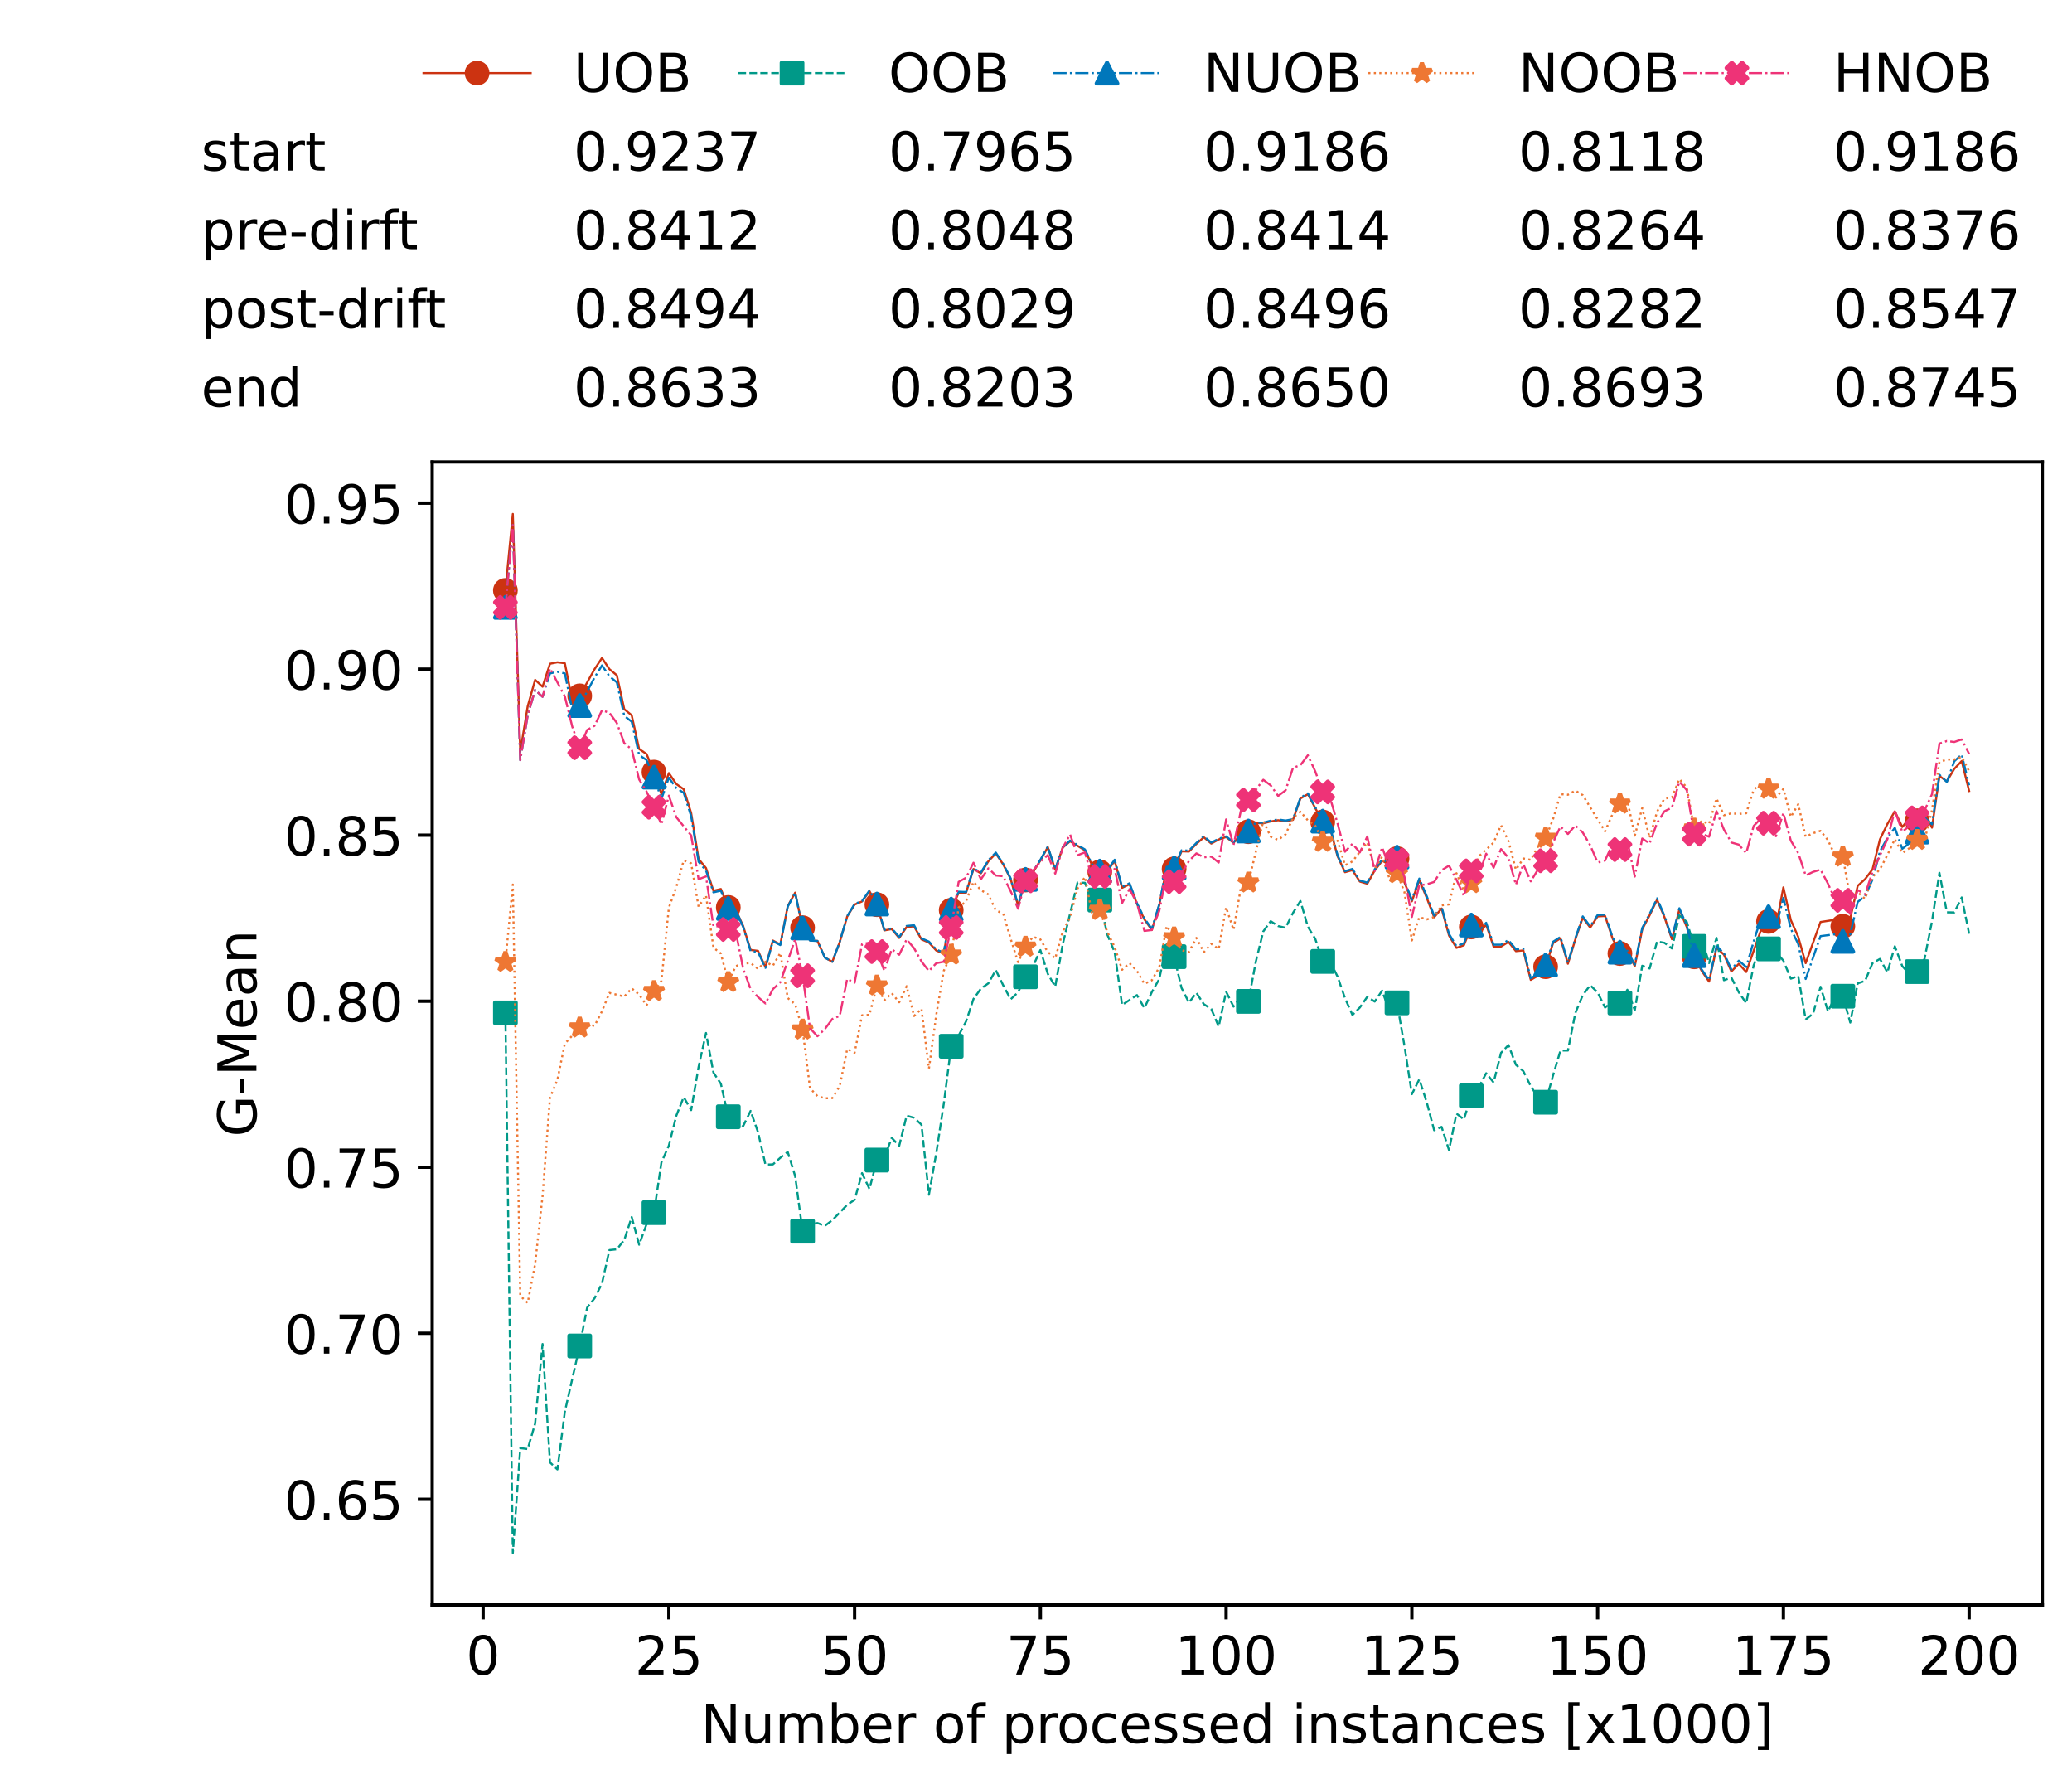 <?xml version="1.0" encoding="utf-8" standalone="no"?>
<!DOCTYPE svg PUBLIC "-//W3C//DTD SVG 1.1//EN"
  "http://www.w3.org/Graphics/SVG/1.1/DTD/svg11.dtd">
<!-- Created with matplotlib (https://matplotlib.org/) -->
<svg height="432.615pt" version="1.1" viewBox="0 0 502.65 432.615" width="502.65pt" xmlns="http://www.w3.org/2000/svg" xmlns:xlink="http://www.w3.org/1999/xlink">
 <defs>
  <style type="text/css">*{stroke-linecap:butt;stroke-linejoin:round;}</style>
 </defs>
 <g id="figure_1">
  <g id="patch_1">
   <path d="M 0 432.615 
L 502.65 432.615 
L 502.65 0 
L 0 0 
z
" style="fill:#ffffff;"/>
  </g>
  <g id="axes_1">
   <g id="patch_2">
    <path d="M 104.85 389.252 
L 495.45 389.252 
L 495.45 112.052 
L 104.85 112.052 
z
" style="fill:#ffffff;"/>
   </g>
   <g id="matplotlib.axis_1">
    <g id="xtick_1">
     <g id="line2d_1">
      <defs>
       <path d="M 0 0 
L 0 3.5 
" id="m28c6c16864" style="stroke:#000000;stroke-width:0.8;"/>
      </defs>
      <g>
       <use style="stroke:#000000;stroke-width:0.8;" x="117.197" xlink:href="#m28c6c16864" y="389.252"/>
      </g>
     </g>
     <g id="text_1">
      <!-- 0 -->
      <g transform="translate(113.061 406.13)scale(0.13 -0.13)">
       <defs>
        <path d="M 31.781 66.406 
Q 24.172 66.406 20.328 58.906 
Q 16.5 51.422 16.5 36.375 
Q 16.5 21.391 20.328 13.891 
Q 24.172 6.391 31.781 6.391 
Q 39.453 6.391 43.281 13.891 
Q 47.125 21.391 47.125 36.375 
Q 47.125 51.422 43.281 58.906 
Q 39.453 66.406 31.781 66.406 
z
M 31.781 74.219 
Q 44.047 74.219 50.516 64.516 
Q 56.984 54.828 56.984 36.375 
Q 56.984 17.969 50.516 8.266 
Q 44.047 -1.422 31.781 -1.422 
Q 19.531 -1.422 13.062 8.266 
Q 6.594 17.969 6.594 36.375 
Q 6.594 54.828 13.062 64.516 
Q 19.531 74.219 31.781 74.219 
z
" id="DejaVuSans-48"/>
       </defs>
       <use xlink:href="#DejaVuSans-48"/>
      </g>
     </g>
    </g>
    <g id="xtick_2">
     <g id="line2d_2">
      <g>
       <use style="stroke:#000000;stroke-width:0.8;" x="162.259" xlink:href="#m28c6c16864" y="389.252"/>
      </g>
     </g>
     <g id="text_2">
      <!-- 25 -->
      <g transform="translate(153.988 406.13)scale(0.13 -0.13)">
       <defs>
        <path d="M 19.188 8.297 
L 53.609 8.297 
L 53.609 0 
L 7.328 0 
L 7.328 8.297 
Q 12.938 14.109 22.625 23.891 
Q 32.328 33.688 34.812 36.531 
Q 39.547 41.844 41.422 45.531 
Q 43.312 49.219 43.312 52.781 
Q 43.312 58.594 39.234 62.25 
Q 35.156 65.922 28.609 65.922 
Q 23.969 65.922 18.812 64.312 
Q 13.672 62.703 7.812 59.422 
L 7.812 69.391 
Q 13.766 71.781 18.938 73 
Q 24.125 74.219 28.422 74.219 
Q 39.75 74.219 46.484 68.547 
Q 53.219 62.891 53.219 53.422 
Q 53.219 48.922 51.531 44.891 
Q 49.859 40.875 45.406 35.406 
Q 44.188 33.984 37.641 27.219 
Q 31.109 20.453 19.188 8.297 
z
" id="DejaVuSans-50"/>
        <path d="M 10.797 72.906 
L 49.516 72.906 
L 49.516 64.594 
L 19.828 64.594 
L 19.828 46.734 
Q 21.969 47.469 24.109 47.828 
Q 26.266 48.188 28.422 48.188 
Q 40.625 48.188 47.75 41.5 
Q 54.891 34.812 54.891 23.391 
Q 54.891 11.625 47.562 5.094 
Q 40.234 -1.422 26.906 -1.422 
Q 22.312 -1.422 17.547 -0.641 
Q 12.797 0.141 7.719 1.703 
L 7.719 11.625 
Q 12.109 9.234 16.797 8.062 
Q 21.484 6.891 26.703 6.891 
Q 35.156 6.891 40.078 11.328 
Q 45.016 15.766 45.016 23.391 
Q 45.016 31 40.078 35.438 
Q 35.156 39.891 26.703 39.891 
Q 22.75 39.891 18.812 39.016 
Q 14.891 38.141 10.797 36.281 
z
" id="DejaVuSans-53"/>
       </defs>
       <use xlink:href="#DejaVuSans-50"/>
       <use x="63.623" xlink:href="#DejaVuSans-53"/>
      </g>
     </g>
    </g>
    <g id="xtick_3">
     <g id="line2d_3">
      <g>
       <use style="stroke:#000000;stroke-width:0.8;" x="207.322" xlink:href="#m28c6c16864" y="389.252"/>
      </g>
     </g>
     <g id="text_3">
      <!-- 50 -->
      <g transform="translate(199.05 406.13)scale(0.13 -0.13)">
       <use xlink:href="#DejaVuSans-53"/>
       <use x="63.623" xlink:href="#DejaVuSans-48"/>
      </g>
     </g>
    </g>
    <g id="xtick_4">
     <g id="line2d_4">
      <g>
       <use style="stroke:#000000;stroke-width:0.8;" x="252.384" xlink:href="#m28c6c16864" y="389.252"/>
      </g>
     </g>
     <g id="text_4">
      <!-- 75 -->
      <g transform="translate(244.113 406.13)scale(0.13 -0.13)">
       <defs>
        <path d="M 8.203 72.906 
L 55.078 72.906 
L 55.078 68.703 
L 28.609 0 
L 18.312 0 
L 43.219 64.594 
L 8.203 64.594 
z
" id="DejaVuSans-55"/>
       </defs>
       <use xlink:href="#DejaVuSans-55"/>
       <use x="63.623" xlink:href="#DejaVuSans-53"/>
      </g>
     </g>
    </g>
    <g id="xtick_5">
     <g id="line2d_5">
      <g>
       <use style="stroke:#000000;stroke-width:0.8;" x="297.446" xlink:href="#m28c6c16864" y="389.252"/>
      </g>
     </g>
     <g id="text_5">
      <!-- 100 -->
      <g transform="translate(285.039 406.13)scale(0.13 -0.13)">
       <defs>
        <path d="M 12.406 8.297 
L 28.516 8.297 
L 28.516 63.922 
L 10.984 60.406 
L 10.984 69.391 
L 28.422 72.906 
L 38.281 72.906 
L 38.281 8.297 
L 54.391 8.297 
L 54.391 0 
L 12.406 0 
z
" id="DejaVuSans-49"/>
       </defs>
       <use xlink:href="#DejaVuSans-49"/>
       <use x="63.623" xlink:href="#DejaVuSans-48"/>
       <use x="127.246" xlink:href="#DejaVuSans-48"/>
      </g>
     </g>
    </g>
    <g id="xtick_6">
     <g id="line2d_6">
      <g>
       <use style="stroke:#000000;stroke-width:0.8;" x="342.509" xlink:href="#m28c6c16864" y="389.252"/>
      </g>
     </g>
     <g id="text_6">
      <!-- 125 -->
      <g transform="translate(330.102 406.13)scale(0.13 -0.13)">
       <use xlink:href="#DejaVuSans-49"/>
       <use x="63.623" xlink:href="#DejaVuSans-50"/>
       <use x="127.246" xlink:href="#DejaVuSans-53"/>
      </g>
     </g>
    </g>
    <g id="xtick_7">
     <g id="line2d_7">
      <g>
       <use style="stroke:#000000;stroke-width:0.8;" x="387.571" xlink:href="#m28c6c16864" y="389.252"/>
      </g>
     </g>
     <g id="text_7">
      <!-- 150 -->
      <g transform="translate(375.164 406.13)scale(0.13 -0.13)">
       <use xlink:href="#DejaVuSans-49"/>
       <use x="63.623" xlink:href="#DejaVuSans-53"/>
       <use x="127.246" xlink:href="#DejaVuSans-48"/>
      </g>
     </g>
    </g>
    <g id="xtick_8">
     <g id="line2d_8">
      <g>
       <use style="stroke:#000000;stroke-width:0.8;" x="432.633" xlink:href="#m28c6c16864" y="389.252"/>
      </g>
     </g>
     <g id="text_8">
      <!-- 175 -->
      <g transform="translate(420.226 406.13)scale(0.13 -0.13)">
       <use xlink:href="#DejaVuSans-49"/>
       <use x="63.623" xlink:href="#DejaVuSans-55"/>
       <use x="127.246" xlink:href="#DejaVuSans-53"/>
      </g>
     </g>
    </g>
    <g id="xtick_9">
     <g id="line2d_9">
      <g>
       <use style="stroke:#000000;stroke-width:0.8;" x="477.695" xlink:href="#m28c6c16864" y="389.252"/>
      </g>
     </g>
     <g id="text_9">
      <!-- 200 -->
      <g transform="translate(465.289 406.13)scale(0.13 -0.13)">
       <use xlink:href="#DejaVuSans-50"/>
       <use x="63.623" xlink:href="#DejaVuSans-48"/>
       <use x="127.246" xlink:href="#DejaVuSans-48"/>
      </g>
     </g>
    </g>
    <g id="text_10">
     <!-- Number of processed instances [x1000] -->
     <g transform="translate(170.025 422.711)scale(0.13 -0.13)">
      <defs>
       <path d="M 9.812 72.906 
L 23.094 72.906 
L 55.422 11.922 
L 55.422 72.906 
L 64.984 72.906 
L 64.984 0 
L 51.703 0 
L 19.391 60.984 
L 19.391 0 
L 9.812 0 
z
" id="DejaVuSans-78"/>
       <path d="M 8.5 21.578 
L 8.5 54.688 
L 17.484 54.688 
L 17.484 21.922 
Q 17.484 14.156 20.5 10.266 
Q 23.531 6.391 29.594 6.391 
Q 36.859 6.391 41.078 11.031 
Q 45.312 15.672 45.312 23.688 
L 45.312 54.688 
L 54.297 54.688 
L 54.297 0 
L 45.312 0 
L 45.312 8.406 
Q 42.047 3.422 37.719 1 
Q 33.406 -1.422 27.688 -1.422 
Q 18.266 -1.422 13.375 4.438 
Q 8.5 10.297 8.5 21.578 
z
M 31.109 56 
z
" id="DejaVuSans-117"/>
       <path d="M 52 44.188 
Q 55.375 50.25 60.062 53.125 
Q 64.75 56 71.094 56 
Q 79.641 56 84.281 50.016 
Q 88.922 44.047 88.922 33.016 
L 88.922 0 
L 79.891 0 
L 79.891 32.719 
Q 79.891 40.578 77.094 44.375 
Q 74.312 48.188 68.609 48.188 
Q 61.625 48.188 57.562 43.547 
Q 53.516 38.922 53.516 30.906 
L 53.516 0 
L 44.484 0 
L 44.484 32.719 
Q 44.484 40.625 41.703 44.406 
Q 38.922 48.188 33.109 48.188 
Q 26.219 48.188 22.156 43.531 
Q 18.109 38.875 18.109 30.906 
L 18.109 0 
L 9.078 0 
L 9.078 54.688 
L 18.109 54.688 
L 18.109 46.188 
Q 21.188 51.219 25.484 53.609 
Q 29.781 56 35.688 56 
Q 41.656 56 45.828 52.969 
Q 50 49.953 52 44.188 
z
" id="DejaVuSans-109"/>
       <path d="M 48.688 27.297 
Q 48.688 37.203 44.609 42.844 
Q 40.531 48.484 33.406 48.484 
Q 26.266 48.484 22.188 42.844 
Q 18.109 37.203 18.109 27.297 
Q 18.109 17.391 22.188 11.75 
Q 26.266 6.109 33.406 6.109 
Q 40.531 6.109 44.609 11.75 
Q 48.688 17.391 48.688 27.297 
z
M 18.109 46.391 
Q 20.953 51.266 25.266 53.625 
Q 29.594 56 35.594 56 
Q 45.562 56 51.781 48.094 
Q 58.016 40.188 58.016 27.297 
Q 58.016 14.406 51.781 6.484 
Q 45.562 -1.422 35.594 -1.422 
Q 29.594 -1.422 25.266 0.953 
Q 20.953 3.328 18.109 8.203 
L 18.109 0 
L 9.078 0 
L 9.078 75.984 
L 18.109 75.984 
z
" id="DejaVuSans-98"/>
       <path d="M 56.203 29.594 
L 56.203 25.203 
L 14.891 25.203 
Q 15.484 15.922 20.484 11.062 
Q 25.484 6.203 34.422 6.203 
Q 39.594 6.203 44.453 7.469 
Q 49.312 8.734 54.109 11.281 
L 54.109 2.781 
Q 49.266 0.734 44.188 -0.344 
Q 39.109 -1.422 33.891 -1.422 
Q 20.797 -1.422 13.156 6.188 
Q 5.516 13.812 5.516 26.812 
Q 5.516 40.234 12.766 48.109 
Q 20.016 56 32.328 56 
Q 43.359 56 49.781 48.891 
Q 56.203 41.797 56.203 29.594 
z
M 47.219 32.234 
Q 47.125 39.594 43.094 43.984 
Q 39.062 48.391 32.422 48.391 
Q 24.906 48.391 20.391 44.141 
Q 15.875 39.891 15.188 32.172 
z
" id="DejaVuSans-101"/>
       <path d="M 41.109 46.297 
Q 39.594 47.172 37.812 47.578 
Q 36.031 48 33.891 48 
Q 26.266 48 22.188 43.047 
Q 18.109 38.094 18.109 28.812 
L 18.109 0 
L 9.078 0 
L 9.078 54.688 
L 18.109 54.688 
L 18.109 46.188 
Q 20.953 51.172 25.484 53.578 
Q 30.031 56 36.531 56 
Q 37.453 56 38.578 55.875 
Q 39.703 55.766 41.062 55.516 
z
" id="DejaVuSans-114"/>
       <path id="DejaVuSans-32"/>
       <path d="M 30.609 48.391 
Q 23.391 48.391 19.188 42.75 
Q 14.984 37.109 14.984 27.297 
Q 14.984 17.484 19.156 11.844 
Q 23.344 6.203 30.609 6.203 
Q 37.797 6.203 41.984 11.859 
Q 46.188 17.531 46.188 27.297 
Q 46.188 37.016 41.984 42.703 
Q 37.797 48.391 30.609 48.391 
z
M 30.609 56 
Q 42.328 56 49.016 48.375 
Q 55.719 40.766 55.719 27.297 
Q 55.719 13.875 49.016 6.219 
Q 42.328 -1.422 30.609 -1.422 
Q 18.844 -1.422 12.172 6.219 
Q 5.516 13.875 5.516 27.297 
Q 5.516 40.766 12.172 48.375 
Q 18.844 56 30.609 56 
z
" id="DejaVuSans-111"/>
       <path d="M 37.109 75.984 
L 37.109 68.5 
L 28.516 68.5 
Q 23.688 68.5 21.797 66.547 
Q 19.922 64.594 19.922 59.516 
L 19.922 54.688 
L 34.719 54.688 
L 34.719 47.703 
L 19.922 47.703 
L 19.922 0 
L 10.891 0 
L 10.891 47.703 
L 2.297 47.703 
L 2.297 54.688 
L 10.891 54.688 
L 10.891 58.5 
Q 10.891 67.625 15.141 71.797 
Q 19.391 75.984 28.609 75.984 
z
" id="DejaVuSans-102"/>
       <path d="M 18.109 8.203 
L 18.109 -20.797 
L 9.078 -20.797 
L 9.078 54.688 
L 18.109 54.688 
L 18.109 46.391 
Q 20.953 51.266 25.266 53.625 
Q 29.594 56 35.594 56 
Q 45.562 56 51.781 48.094 
Q 58.016 40.188 58.016 27.297 
Q 58.016 14.406 51.781 6.484 
Q 45.562 -1.422 35.594 -1.422 
Q 29.594 -1.422 25.266 0.953 
Q 20.953 3.328 18.109 8.203 
z
M 48.688 27.297 
Q 48.688 37.203 44.609 42.844 
Q 40.531 48.484 33.406 48.484 
Q 26.266 48.484 22.188 42.844 
Q 18.109 37.203 18.109 27.297 
Q 18.109 17.391 22.188 11.75 
Q 26.266 6.109 33.406 6.109 
Q 40.531 6.109 44.609 11.75 
Q 48.688 17.391 48.688 27.297 
z
" id="DejaVuSans-112"/>
       <path d="M 48.781 52.594 
L 48.781 44.188 
Q 44.969 46.297 41.141 47.344 
Q 37.312 48.391 33.406 48.391 
Q 24.656 48.391 19.812 42.844 
Q 14.984 37.312 14.984 27.297 
Q 14.984 17.281 19.812 11.734 
Q 24.656 6.203 33.406 6.203 
Q 37.312 6.203 41.141 7.25 
Q 44.969 8.297 48.781 10.406 
L 48.781 2.094 
Q 45.016 0.344 40.984 -0.531 
Q 36.969 -1.422 32.422 -1.422 
Q 20.062 -1.422 12.781 6.344 
Q 5.516 14.109 5.516 27.297 
Q 5.516 40.672 12.859 48.328 
Q 20.219 56 33.016 56 
Q 37.156 56 41.109 55.141 
Q 45.062 54.297 48.781 52.594 
z
" id="DejaVuSans-99"/>
       <path d="M 44.281 53.078 
L 44.281 44.578 
Q 40.484 46.531 36.375 47.5 
Q 32.281 48.484 27.875 48.484 
Q 21.188 48.484 17.844 46.438 
Q 14.5 44.391 14.5 40.281 
Q 14.5 37.156 16.891 35.375 
Q 19.281 33.594 26.516 31.984 
L 29.594 31.297 
Q 39.156 29.25 43.188 25.516 
Q 47.219 21.781 47.219 15.094 
Q 47.219 7.469 41.188 3.016 
Q 35.156 -1.422 24.609 -1.422 
Q 20.219 -1.422 15.453 -0.562 
Q 10.688 0.297 5.422 2 
L 5.422 11.281 
Q 10.406 8.688 15.234 7.391 
Q 20.062 6.109 24.812 6.109 
Q 31.156 6.109 34.562 8.281 
Q 37.984 10.453 37.984 14.406 
Q 37.984 18.062 35.516 20.016 
Q 33.062 21.969 24.703 23.781 
L 21.578 24.516 
Q 13.234 26.266 9.516 29.906 
Q 5.812 33.547 5.812 39.891 
Q 5.812 47.609 11.281 51.797 
Q 16.75 56 26.812 56 
Q 31.781 56 36.172 55.266 
Q 40.578 54.547 44.281 53.078 
z
" id="DejaVuSans-115"/>
       <path d="M 45.406 46.391 
L 45.406 75.984 
L 54.391 75.984 
L 54.391 0 
L 45.406 0 
L 45.406 8.203 
Q 42.578 3.328 38.25 0.953 
Q 33.938 -1.422 27.875 -1.422 
Q 17.969 -1.422 11.734 6.484 
Q 5.516 14.406 5.516 27.297 
Q 5.516 40.188 11.734 48.094 
Q 17.969 56 27.875 56 
Q 33.938 56 38.25 53.625 
Q 42.578 51.266 45.406 46.391 
z
M 14.797 27.297 
Q 14.797 17.391 18.875 11.75 
Q 22.953 6.109 30.078 6.109 
Q 37.203 6.109 41.297 11.75 
Q 45.406 17.391 45.406 27.297 
Q 45.406 37.203 41.297 42.844 
Q 37.203 48.484 30.078 48.484 
Q 22.953 48.484 18.875 42.844 
Q 14.797 37.203 14.797 27.297 
z
" id="DejaVuSans-100"/>
       <path d="M 9.422 54.688 
L 18.406 54.688 
L 18.406 0 
L 9.422 0 
z
M 9.422 75.984 
L 18.406 75.984 
L 18.406 64.594 
L 9.422 64.594 
z
" id="DejaVuSans-105"/>
       <path d="M 54.891 33.016 
L 54.891 0 
L 45.906 0 
L 45.906 32.719 
Q 45.906 40.484 42.875 44.328 
Q 39.844 48.188 33.797 48.188 
Q 26.516 48.188 22.312 43.547 
Q 18.109 38.922 18.109 30.906 
L 18.109 0 
L 9.078 0 
L 9.078 54.688 
L 18.109 54.688 
L 18.109 46.188 
Q 21.344 51.125 25.703 53.562 
Q 30.078 56 35.797 56 
Q 45.219 56 50.047 50.172 
Q 54.891 44.344 54.891 33.016 
z
" id="DejaVuSans-110"/>
       <path d="M 18.312 70.219 
L 18.312 54.688 
L 36.812 54.688 
L 36.812 47.703 
L 18.312 47.703 
L 18.312 18.016 
Q 18.312 11.328 20.141 9.422 
Q 21.969 7.516 27.594 7.516 
L 36.812 7.516 
L 36.812 0 
L 27.594 0 
Q 17.188 0 13.234 3.875 
Q 9.281 7.766 9.281 18.016 
L 9.281 47.703 
L 2.688 47.703 
L 2.688 54.688 
L 9.281 54.688 
L 9.281 70.219 
z
" id="DejaVuSans-116"/>
       <path d="M 34.281 27.484 
Q 23.391 27.484 19.188 25 
Q 14.984 22.516 14.984 16.5 
Q 14.984 11.719 18.141 8.906 
Q 21.297 6.109 26.703 6.109 
Q 34.188 6.109 38.703 11.406 
Q 43.219 16.703 43.219 25.484 
L 43.219 27.484 
z
M 52.203 31.203 
L 52.203 0 
L 43.219 0 
L 43.219 8.297 
Q 40.141 3.328 35.547 0.953 
Q 30.953 -1.422 24.312 -1.422 
Q 15.922 -1.422 10.953 3.297 
Q 6 8.016 6 15.922 
Q 6 25.141 12.172 29.828 
Q 18.359 34.516 30.609 34.516 
L 43.219 34.516 
L 43.219 35.406 
Q 43.219 41.609 39.141 45 
Q 35.062 48.391 27.688 48.391 
Q 23 48.391 18.547 47.266 
Q 14.109 46.141 10.016 43.891 
L 10.016 52.203 
Q 14.938 54.109 19.578 55.047 
Q 24.219 56 28.609 56 
Q 40.484 56 46.344 49.844 
Q 52.203 43.703 52.203 31.203 
z
" id="DejaVuSans-97"/>
       <path d="M 8.594 75.984 
L 29.297 75.984 
L 29.297 69 
L 17.578 69 
L 17.578 -6.203 
L 29.297 -6.203 
L 29.297 -13.188 
L 8.594 -13.188 
z
" id="DejaVuSans-91"/>
       <path d="M 54.891 54.688 
L 35.109 28.078 
L 55.906 0 
L 45.312 0 
L 29.391 21.484 
L 13.484 0 
L 2.875 0 
L 24.125 28.609 
L 4.688 54.688 
L 15.281 54.688 
L 29.781 35.203 
L 44.281 54.688 
z
" id="DejaVuSans-120"/>
       <path d="M 30.422 75.984 
L 30.422 -13.188 
L 9.719 -13.188 
L 9.719 -6.203 
L 21.391 -6.203 
L 21.391 69 
L 9.719 69 
L 9.719 75.984 
z
" id="DejaVuSans-93"/>
      </defs>
      <use xlink:href="#DejaVuSans-78"/>
      <use x="74.805" xlink:href="#DejaVuSans-117"/>
      <use x="138.184" xlink:href="#DejaVuSans-109"/>
      <use x="235.596" xlink:href="#DejaVuSans-98"/>
      <use x="299.072" xlink:href="#DejaVuSans-101"/>
      <use x="360.596" xlink:href="#DejaVuSans-114"/>
      <use x="401.709" xlink:href="#DejaVuSans-32"/>
      <use x="433.496" xlink:href="#DejaVuSans-111"/>
      <use x="494.678" xlink:href="#DejaVuSans-102"/>
      <use x="529.883" xlink:href="#DejaVuSans-32"/>
      <use x="561.67" xlink:href="#DejaVuSans-112"/>
      <use x="625.146" xlink:href="#DejaVuSans-114"/>
      <use x="664.01" xlink:href="#DejaVuSans-111"/>
      <use x="725.191" xlink:href="#DejaVuSans-99"/>
      <use x="780.172" xlink:href="#DejaVuSans-101"/>
      <use x="841.695" xlink:href="#DejaVuSans-115"/>
      <use x="893.795" xlink:href="#DejaVuSans-115"/>
      <use x="945.895" xlink:href="#DejaVuSans-101"/>
      <use x="1007.418" xlink:href="#DejaVuSans-100"/>
      <use x="1070.895" xlink:href="#DejaVuSans-32"/>
      <use x="1102.682" xlink:href="#DejaVuSans-105"/>
      <use x="1130.465" xlink:href="#DejaVuSans-110"/>
      <use x="1193.844" xlink:href="#DejaVuSans-115"/>
      <use x="1245.943" xlink:href="#DejaVuSans-116"/>
      <use x="1285.152" xlink:href="#DejaVuSans-97"/>
      <use x="1346.432" xlink:href="#DejaVuSans-110"/>
      <use x="1409.811" xlink:href="#DejaVuSans-99"/>
      <use x="1464.791" xlink:href="#DejaVuSans-101"/>
      <use x="1526.314" xlink:href="#DejaVuSans-115"/>
      <use x="1578.414" xlink:href="#DejaVuSans-32"/>
      <use x="1610.201" xlink:href="#DejaVuSans-91"/>
      <use x="1649.215" xlink:href="#DejaVuSans-120"/>
      <use x="1708.395" xlink:href="#DejaVuSans-49"/>
      <use x="1772.018" xlink:href="#DejaVuSans-48"/>
      <use x="1835.641" xlink:href="#DejaVuSans-48"/>
      <use x="1899.264" xlink:href="#DejaVuSans-48"/>
      <use x="1962.887" xlink:href="#DejaVuSans-93"/>
     </g>
    </g>
   </g>
   <g id="matplotlib.axis_2">
    <g id="ytick_1">
     <g id="line2d_10">
      <defs>
       <path d="M 0 0 
L -3.5 0 
" id="mb365ea2d48" style="stroke:#000000;stroke-width:0.8;"/>
      </defs>
      <g>
       <use style="stroke:#000000;stroke-width:0.8;" x="104.85" xlink:href="#mb365ea2d48" y="363.625"/>
      </g>
     </g>
     <g id="text_11">
      <!-- 0.65 -->
      <g transform="translate(68.905 368.564)scale(0.13 -0.13)">
       <defs>
        <path d="M 10.688 12.406 
L 21 12.406 
L 21 0 
L 10.688 0 
z
" id="DejaVuSans-46"/>
        <path d="M 33.016 40.375 
Q 26.375 40.375 22.484 35.828 
Q 18.609 31.297 18.609 23.391 
Q 18.609 15.531 22.484 10.953 
Q 26.375 6.391 33.016 6.391 
Q 39.656 6.391 43.531 10.953 
Q 47.406 15.531 47.406 23.391 
Q 47.406 31.297 43.531 35.828 
Q 39.656 40.375 33.016 40.375 
z
M 52.594 71.297 
L 52.594 62.312 
Q 48.875 64.062 45.094 64.984 
Q 41.312 65.922 37.594 65.922 
Q 27.828 65.922 22.672 59.328 
Q 17.531 52.734 16.797 39.406 
Q 19.672 43.656 24.016 45.922 
Q 28.375 48.188 33.594 48.188 
Q 44.578 48.188 50.953 41.516 
Q 57.328 34.859 57.328 23.391 
Q 57.328 12.156 50.688 5.359 
Q 44.047 -1.422 33.016 -1.422 
Q 20.359 -1.422 13.672 8.266 
Q 6.984 17.969 6.984 36.375 
Q 6.984 53.656 15.188 63.938 
Q 23.391 74.219 37.203 74.219 
Q 40.922 74.219 44.703 73.484 
Q 48.484 72.75 52.594 71.297 
z
" id="DejaVuSans-54"/>
       </defs>
       <use xlink:href="#DejaVuSans-48"/>
       <use x="63.623" xlink:href="#DejaVuSans-46"/>
       <use x="95.41" xlink:href="#DejaVuSans-54"/>
       <use x="159.033" xlink:href="#DejaVuSans-53"/>
      </g>
     </g>
    </g>
    <g id="ytick_2">
     <g id="line2d_11">
      <g>
       <use style="stroke:#000000;stroke-width:0.8;" x="104.85" xlink:href="#mb365ea2d48" y="323.358"/>
      </g>
     </g>
     <g id="text_12">
      <!-- 0.70 -->
      <g transform="translate(68.905 328.297)scale(0.13 -0.13)">
       <use xlink:href="#DejaVuSans-48"/>
       <use x="63.623" xlink:href="#DejaVuSans-46"/>
       <use x="95.41" xlink:href="#DejaVuSans-55"/>
       <use x="159.033" xlink:href="#DejaVuSans-48"/>
      </g>
     </g>
    </g>
    <g id="ytick_3">
     <g id="line2d_12">
      <g>
       <use style="stroke:#000000;stroke-width:0.8;" x="104.85" xlink:href="#mb365ea2d48" y="283.092"/>
      </g>
     </g>
     <g id="text_13">
      <!-- 0.75 -->
      <g transform="translate(68.905 288.031)scale(0.13 -0.13)">
       <use xlink:href="#DejaVuSans-48"/>
       <use x="63.623" xlink:href="#DejaVuSans-46"/>
       <use x="95.41" xlink:href="#DejaVuSans-55"/>
       <use x="159.033" xlink:href="#DejaVuSans-53"/>
      </g>
     </g>
    </g>
    <g id="ytick_4">
     <g id="line2d_13">
      <g>
       <use style="stroke:#000000;stroke-width:0.8;" x="104.85" xlink:href="#mb365ea2d48" y="242.826"/>
      </g>
     </g>
     <g id="text_14">
      <!-- 0.80 -->
      <g transform="translate(68.905 247.765)scale(0.13 -0.13)">
       <defs>
        <path d="M 31.781 34.625 
Q 24.75 34.625 20.719 30.859 
Q 16.703 27.094 16.703 20.516 
Q 16.703 13.922 20.719 10.156 
Q 24.75 6.391 31.781 6.391 
Q 38.812 6.391 42.859 10.172 
Q 46.922 13.969 46.922 20.516 
Q 46.922 27.094 42.891 30.859 
Q 38.875 34.625 31.781 34.625 
z
M 21.922 38.812 
Q 15.578 40.375 12.031 44.719 
Q 8.5 49.078 8.5 55.328 
Q 8.5 64.062 14.719 69.141 
Q 20.953 74.219 31.781 74.219 
Q 42.672 74.219 48.875 69.141 
Q 55.078 64.062 55.078 55.328 
Q 55.078 49.078 51.531 44.719 
Q 48 40.375 41.703 38.812 
Q 48.828 37.156 52.797 32.312 
Q 56.781 27.484 56.781 20.516 
Q 56.781 9.906 50.312 4.234 
Q 43.844 -1.422 31.781 -1.422 
Q 19.734 -1.422 13.25 4.234 
Q 6.781 9.906 6.781 20.516 
Q 6.781 27.484 10.781 32.312 
Q 14.797 37.156 21.922 38.812 
z
M 18.312 54.391 
Q 18.312 48.734 21.844 45.562 
Q 25.391 42.391 31.781 42.391 
Q 38.141 42.391 41.719 45.562 
Q 45.312 48.734 45.312 54.391 
Q 45.312 60.062 41.719 63.234 
Q 38.141 66.406 31.781 66.406 
Q 25.391 66.406 21.844 63.234 
Q 18.312 60.062 18.312 54.391 
z
" id="DejaVuSans-56"/>
       </defs>
       <use xlink:href="#DejaVuSans-48"/>
       <use x="63.623" xlink:href="#DejaVuSans-46"/>
       <use x="95.41" xlink:href="#DejaVuSans-56"/>
       <use x="159.033" xlink:href="#DejaVuSans-48"/>
      </g>
     </g>
    </g>
    <g id="ytick_5">
     <g id="line2d_14">
      <g>
       <use style="stroke:#000000;stroke-width:0.8;" x="104.85" xlink:href="#mb365ea2d48" y="202.559"/>
      </g>
     </g>
     <g id="text_15">
      <!-- 0.85 -->
      <g transform="translate(68.905 207.498)scale(0.13 -0.13)">
       <use xlink:href="#DejaVuSans-48"/>
       <use x="63.623" xlink:href="#DejaVuSans-46"/>
       <use x="95.41" xlink:href="#DejaVuSans-56"/>
       <use x="159.033" xlink:href="#DejaVuSans-53"/>
      </g>
     </g>
    </g>
    <g id="ytick_6">
     <g id="line2d_15">
      <g>
       <use style="stroke:#000000;stroke-width:0.8;" x="104.85" xlink:href="#mb365ea2d48" y="162.293"/>
      </g>
     </g>
     <g id="text_16">
      <!-- 0.90 -->
      <g transform="translate(68.905 167.232)scale(0.13 -0.13)">
       <defs>
        <path d="M 10.984 1.516 
L 10.984 10.5 
Q 14.703 8.734 18.5 7.812 
Q 22.312 6.891 25.984 6.891 
Q 35.75 6.891 40.891 13.453 
Q 46.047 20.016 46.781 33.406 
Q 43.953 29.203 39.594 26.953 
Q 35.25 24.703 29.984 24.703 
Q 19.047 24.703 12.672 31.312 
Q 6.297 37.938 6.297 49.422 
Q 6.297 60.641 12.938 67.422 
Q 19.578 74.219 30.609 74.219 
Q 43.266 74.219 49.922 64.516 
Q 56.594 54.828 56.594 36.375 
Q 56.594 19.141 48.406 8.859 
Q 40.234 -1.422 26.422 -1.422 
Q 22.703 -1.422 18.891 -0.688 
Q 15.094 0.047 10.984 1.516 
z
M 30.609 32.422 
Q 37.25 32.422 41.125 36.953 
Q 45.016 41.5 45.016 49.422 
Q 45.016 57.281 41.125 61.844 
Q 37.25 66.406 30.609 66.406 
Q 23.969 66.406 20.094 61.844 
Q 16.219 57.281 16.219 49.422 
Q 16.219 41.5 20.094 36.953 
Q 23.969 32.422 30.609 32.422 
z
" id="DejaVuSans-57"/>
       </defs>
       <use xlink:href="#DejaVuSans-48"/>
       <use x="63.623" xlink:href="#DejaVuSans-46"/>
       <use x="95.41" xlink:href="#DejaVuSans-57"/>
       <use x="159.033" xlink:href="#DejaVuSans-48"/>
      </g>
     </g>
    </g>
    <g id="ytick_7">
     <g id="line2d_16">
      <g>
       <use style="stroke:#000000;stroke-width:0.8;" x="104.85" xlink:href="#mb365ea2d48" y="122.027"/>
      </g>
     </g>
     <g id="text_17">
      <!-- 0.95 -->
      <g transform="translate(68.905 126.966)scale(0.13 -0.13)">
       <use xlink:href="#DejaVuSans-48"/>
       <use x="63.623" xlink:href="#DejaVuSans-46"/>
       <use x="95.41" xlink:href="#DejaVuSans-57"/>
       <use x="159.033" xlink:href="#DejaVuSans-53"/>
      </g>
     </g>
    </g>
    <g id="text_18">
     <!-- G-Mean -->
     <g transform="translate(62.201 275.744)rotate(-90)scale(0.13 -0.13)">
      <defs>
       <path d="M 59.516 10.406 
L 59.516 29.984 
L 43.406 29.984 
L 43.406 38.094 
L 69.281 38.094 
L 69.281 6.781 
Q 63.578 2.734 56.688 0.656 
Q 49.812 -1.422 42 -1.422 
Q 24.906 -1.422 15.25 8.562 
Q 5.609 18.562 5.609 36.375 
Q 5.609 54.25 15.25 64.234 
Q 24.906 74.219 42 74.219 
Q 49.125 74.219 55.547 72.453 
Q 61.969 70.703 67.391 67.281 
L 67.391 56.781 
Q 61.922 61.422 55.766 63.766 
Q 49.609 66.109 42.828 66.109 
Q 29.438 66.109 22.719 58.641 
Q 16.016 51.172 16.016 36.375 
Q 16.016 21.625 22.719 14.156 
Q 29.438 6.688 42.828 6.688 
Q 48.047 6.688 52.141 7.594 
Q 56.25 8.5 59.516 10.406 
z
" id="DejaVuSans-71"/>
       <path d="M 4.891 31.391 
L 31.203 31.391 
L 31.203 23.391 
L 4.891 23.391 
z
" id="DejaVuSans-45"/>
       <path d="M 9.812 72.906 
L 24.516 72.906 
L 43.109 23.297 
L 61.812 72.906 
L 76.516 72.906 
L 76.516 0 
L 66.891 0 
L 66.891 64.016 
L 48.094 14.016 
L 38.188 14.016 
L 19.391 64.016 
L 19.391 0 
L 9.812 0 
z
" id="DejaVuSans-77"/>
      </defs>
      <use xlink:href="#DejaVuSans-71"/>
      <use x="77.49" xlink:href="#DejaVuSans-45"/>
      <use x="113.574" xlink:href="#DejaVuSans-77"/>
      <use x="199.854" xlink:href="#DejaVuSans-101"/>
      <use x="261.377" xlink:href="#DejaVuSans-97"/>
      <use x="322.656" xlink:href="#DejaVuSans-110"/>
     </g>
    </g>
   </g>
   <g id="line2d_17"/>
   <g id="line2d_18"/>
   <g id="line2d_19"/>
   <g id="line2d_20"/>
   <g id="line2d_21"/>
   <g id="line2d_22">
    <path clip-path="url(#p40bdc028f6)" d="M 122.605 143.203 
L 124.407 124.652 
L 126.21 182.342 
L 128.012 171.303 
L 129.815 164.89 
L 131.617 166.552 
L 133.419 160.984 
L 135.222 160.632 
L 137.024 160.864 
L 138.827 169.817 
L 140.629 168.768 
L 144.234 162.299 
L 146.037 159.574 
L 147.839 162.296 
L 149.642 163.787 
L 151.444 172.015 
L 153.247 173.48 
L 155.049 181.659 
L 156.852 182.868 
L 158.654 187.256 
L 160.457 192.601 
L 162.259 187.495 
L 164.062 190.146 
L 165.864 191.424 
L 167.667 197.169 
L 169.469 208.324 
L 171.272 210.531 
L 173.074 216.038 
L 174.877 215.612 
L 176.679 220.086 
L 178.482 220.683 
L 180.284 224.589 
L 182.087 230.399 
L 183.889 230.612 
L 185.692 234.564 
L 187.494 228.112 
L 189.297 229.07 
L 191.099 219.751 
L 192.902 216.493 
L 194.704 224.997 
L 196.507 228.049 
L 198.309 228.205 
L 200.112 232.243 
L 201.914 233.271 
L 203.717 228.482 
L 205.519 222.28 
L 207.322 219.381 
L 209.124 218.635 
L 210.927 216.132 
L 212.729 219.403 
L 214.532 225.653 
L 216.334 225.333 
L 218.137 227.492 
L 219.939 224.822 
L 221.742 224.667 
L 223.544 227.828 
L 225.347 228.61 
L 227.149 230.546 
L 228.952 231.253 
L 230.754 220.75 
L 232.557 216.513 
L 234.359 216.502 
L 236.162 210.761 
L 237.964 211.814 
L 239.767 208.888 
L 241.569 206.996 
L 243.372 209.666 
L 245.174 213.179 
L 246.976 219.648 
L 248.779 213.437 
L 250.581 211.557 
L 252.384 208.702 
L 254.186 205.454 
L 255.989 210.927 
L 257.791 205.596 
L 259.594 204.039 
L 263.199 206.236 
L 265.001 209.98 
L 266.804 211.459 
L 268.606 211.326 
L 270.409 208.784 
L 272.211 215.328 
L 274.014 214.473 
L 275.816 219.208 
L 277.619 222.972 
L 279.421 225.564 
L 281.224 219.523 
L 283.026 210.469 
L 284.829 210.736 
L 286.631 206.476 
L 288.434 206.528 
L 290.236 204.671 
L 292.039 203.073 
L 293.841 204.596 
L 295.644 203.603 
L 297.446 203.004 
L 299.249 204.421 
L 301.051 202.317 
L 302.854 201.711 
L 304.656 199.607 
L 306.459 199.68 
L 308.261 199.23 
L 310.064 198.933 
L 311.866 199.207 
L 313.669 198.835 
L 315.471 193.648 
L 317.274 192.62 
L 320.879 199.358 
L 322.681 200.919 
L 324.484 207.678 
L 326.286 211.541 
L 328.089 211.032 
L 329.891 213.808 
L 331.694 214.331 
L 333.496 211.129 
L 335.299 208.777 
L 337.101 209.695 
L 338.904 208.241 
L 340.706 213.994 
L 342.509 218.594 
L 344.311 213.467 
L 346.114 217.75 
L 347.916 222.461 
L 349.719 220.333 
L 351.521 226.903 
L 353.324 229.896 
L 355.126 229.255 
L 356.928 224.815 
L 358.731 226.365 
L 360.533 224.262 
L 362.336 229.596 
L 364.138 229.576 
L 365.941 228.444 
L 367.743 230.686 
L 369.546 230.51 
L 371.348 237.651 
L 373.151 236.608 
L 374.953 234.452 
L 376.756 228.741 
L 378.558 227.564 
L 380.361 233.738 
L 382.163 227.849 
L 383.966 222.551 
L 385.768 224.975 
L 387.571 222.253 
L 389.373 222.147 
L 391.176 227.569 
L 392.978 231.257 
L 394.781 230.892 
L 396.583 234.311 
L 398.386 225.424 
L 400.188 221.979 
L 401.991 218.199 
L 403.793 222.454 
L 405.596 227.786 
L 407.398 220.588 
L 409.201 224.838 
L 411.003 232.059 
L 412.806 235.452 
L 414.608 238.063 
L 416.411 229.845 
L 418.213 231.518 
L 420.016 235.612 
L 421.818 233.762 
L 423.621 235.741 
L 427.226 225.474 
L 429.028 223.465 
L 430.831 224.717 
L 432.633 215.217 
L 434.436 223.139 
L 436.238 227.218 
L 438.041 233.598 
L 441.646 223.612 
L 445.251 223.053 
L 447.053 224.663 
L 448.856 222.737 
L 450.658 214.848 
L 452.461 213.21 
L 454.263 210.839 
L 456.066 203.558 
L 457.868 199.846 
L 459.671 196.776 
L 461.473 200.575 
L 463.276 198.374 
L 465.078 199.064 
L 466.881 196.907 
L 468.683 200.731 
L 470.485 188.212 
L 472.288 189.498 
L 474.09 186.478 
L 475.893 184.575 
L 477.695 191.843 
L 477.695 191.843 
" style="fill:none;stroke:#cc3311;stroke-linecap:square;stroke-width:0.5;"/>
    <defs>
     <path d="M 0 2.5 
C 0.663 2.5 1.299 2.237 1.768 1.768 
C 2.237 1.299 2.5 0.663 2.5 0 
C 2.5 -0.663 2.237 -1.299 1.768 -1.768 
C 1.299 -2.237 0.663 -2.5 0 -2.5 
C -0.663 -2.5 -1.299 -2.237 -1.768 -1.768 
C -2.237 -1.299 -2.5 -0.663 -2.5 0 
C -2.5 0.663 -2.237 1.299 -1.768 1.768 
C -1.299 2.237 -0.663 2.5 0 2.5 
z
" id="ma54a9f333a" style="stroke:#cc3311;"/>
    </defs>
    <g clip-path="url(#p40bdc028f6)">
     <use style="fill:#cc3311;stroke:#cc3311;" x="122.605" xlink:href="#ma54a9f333a" y="143.203"/>
     <use style="fill:#cc3311;stroke:#cc3311;" x="140.629" xlink:href="#ma54a9f333a" y="168.768"/>
     <use style="fill:#cc3311;stroke:#cc3311;" x="158.654" xlink:href="#ma54a9f333a" y="187.256"/>
     <use style="fill:#cc3311;stroke:#cc3311;" x="176.679" xlink:href="#ma54a9f333a" y="220.086"/>
     <use style="fill:#cc3311;stroke:#cc3311;" x="194.704" xlink:href="#ma54a9f333a" y="224.997"/>
     <use style="fill:#cc3311;stroke:#cc3311;" x="212.729" xlink:href="#ma54a9f333a" y="219.403"/>
     <use style="fill:#cc3311;stroke:#cc3311;" x="230.754" xlink:href="#ma54a9f333a" y="220.75"/>
     <use style="fill:#cc3311;stroke:#cc3311;" x="248.779" xlink:href="#ma54a9f333a" y="213.437"/>
     <use style="fill:#cc3311;stroke:#cc3311;" x="266.804" xlink:href="#ma54a9f333a" y="211.459"/>
     <use style="fill:#cc3311;stroke:#cc3311;" x="284.829" xlink:href="#ma54a9f333a" y="210.736"/>
     <use style="fill:#cc3311;stroke:#cc3311;" x="302.854" xlink:href="#ma54a9f333a" y="201.711"/>
     <use style="fill:#cc3311;stroke:#cc3311;" x="320.879" xlink:href="#ma54a9f333a" y="199.358"/>
     <use style="fill:#cc3311;stroke:#cc3311;" x="338.904" xlink:href="#ma54a9f333a" y="208.241"/>
     <use style="fill:#cc3311;stroke:#cc3311;" x="356.928" xlink:href="#ma54a9f333a" y="224.815"/>
     <use style="fill:#cc3311;stroke:#cc3311;" x="374.953" xlink:href="#ma54a9f333a" y="234.452"/>
     <use style="fill:#cc3311;stroke:#cc3311;" x="392.978" xlink:href="#ma54a9f333a" y="231.257"/>
     <use style="fill:#cc3311;stroke:#cc3311;" x="411.003" xlink:href="#ma54a9f333a" y="232.059"/>
     <use style="fill:#cc3311;stroke:#cc3311;" x="429.028" xlink:href="#ma54a9f333a" y="223.465"/>
     <use style="fill:#cc3311;stroke:#cc3311;" x="447.053" xlink:href="#ma54a9f333a" y="224.663"/>
     <use style="fill:#cc3311;stroke:#cc3311;" x="465.078" xlink:href="#ma54a9f333a" y="199.064"/>
    </g>
   </g>
   <g id="line2d_23"/>
   <g id="line2d_24"/>
   <g id="line2d_25"/>
   <g id="line2d_26"/>
   <g id="line2d_27">
    <path clip-path="url(#p40bdc028f6)" d="M 122.605 245.66 
L 124.407 376.652 
L 126.21 351.216 
L 128.012 351.438 
L 129.815 345.255 
L 131.617 325.969 
L 133.419 354.678 
L 135.222 356.382 
L 137.024 342.399 
L 140.629 326.439 
L 142.432 317.153 
L 144.234 314.867 
L 146.037 311.272 
L 147.839 303.188 
L 149.642 302.998 
L 151.444 300.718 
L 153.247 295.177 
L 155.049 301.884 
L 156.852 296.909 
L 158.654 294.109 
L 160.457 281.907 
L 162.259 277.842 
L 164.062 270.612 
L 165.864 266.079 
L 167.667 269.248 
L 169.469 258.783 
L 171.272 250.537 
L 173.074 260.14 
L 174.877 262.842 
L 176.679 270.851 
L 178.482 271.594 
L 180.284 273.118 
L 182.087 269.444 
L 183.889 274.59 
L 185.692 282.446 
L 187.494 282.414 
L 189.297 280.795 
L 191.099 279.386 
L 192.902 285.249 
L 194.704 298.609 
L 196.507 296.955 
L 198.309 296.63 
L 200.112 297.291 
L 201.914 295.934 
L 205.519 292.214 
L 207.322 290.995 
L 209.124 284.526 
L 210.927 288.366 
L 212.729 281.366 
L 214.532 280.774 
L 216.334 275.964 
L 218.137 277.904 
L 219.939 270.592 
L 221.742 271.097 
L 223.544 272.769 
L 225.347 289.759 
L 227.149 279.573 
L 228.952 267.699 
L 230.754 253.753 
L 232.557 251.141 
L 234.359 247.72 
L 236.162 242.277 
L 237.964 239.774 
L 239.767 238.486 
L 241.569 235.295 
L 243.372 238.979 
L 245.174 242.365 
L 246.976 240.664 
L 248.779 236.909 
L 250.581 234.365 
L 252.384 230.428 
L 254.186 236.183 
L 255.989 239.276 
L 257.791 229.103 
L 261.396 214.071 
L 263.199 214.106 
L 265.001 218.84 
L 266.804 218.301 
L 268.606 226.621 
L 270.409 230.924 
L 272.211 243.734 
L 275.816 241.345 
L 277.619 244.505 
L 279.421 240.623 
L 281.224 237.458 
L 283.026 229.009 
L 284.829 232.027 
L 286.631 239.609 
L 288.434 243.175 
L 290.236 240.794 
L 292.039 243.547 
L 293.841 244.708 
L 295.644 248.979 
L 297.446 240.516 
L 299.249 244.14 
L 301.051 241.707 
L 302.854 242.868 
L 304.656 233.23 
L 306.459 225.91 
L 308.261 223.418 
L 310.064 224.604 
L 311.866 225.014 
L 313.669 221.41 
L 315.471 218.518 
L 317.274 224.754 
L 319.076 227.721 
L 320.879 233.175 
L 322.681 233.204 
L 324.484 236.86 
L 326.286 242.09 
L 328.089 246.158 
L 329.891 244.355 
L 331.694 241.756 
L 333.496 242.919 
L 335.299 240.265 
L 337.101 245.398 
L 338.904 243.225 
L 340.706 253.635 
L 342.509 265.371 
L 344.311 261.774 
L 346.114 267.337 
L 347.916 274.126 
L 349.719 273.305 
L 351.521 278.954 
L 353.324 270.068 
L 355.126 271.493 
L 356.928 265.751 
L 358.731 263.714 
L 360.533 260.295 
L 362.336 262.531 
L 364.138 255.35 
L 365.941 253.462 
L 367.743 258.23 
L 369.546 259.795 
L 371.348 263.424 
L 373.151 266.222 
L 374.953 267.325 
L 376.756 260.812 
L 378.558 254.794 
L 380.361 254.794 
L 382.163 245.707 
L 383.966 241.363 
L 385.768 238.94 
L 387.571 240.705 
L 389.373 244.368 
L 391.176 242.959 
L 392.978 243.263 
L 394.781 240.048 
L 396.583 245.02 
L 398.386 234.23 
L 400.188 234.896 
L 401.991 228.34 
L 403.793 228.67 
L 405.596 230.035 
L 407.398 222.019 
L 409.201 223.574 
L 411.003 229.528 
L 412.806 227.57 
L 414.608 233.573 
L 416.411 227.471 
L 418.213 237.735 
L 420.016 237.092 
L 421.818 240.662 
L 423.621 243.298 
L 425.423 234.109 
L 427.226 229.931 
L 429.028 230.129 
L 430.831 230.907 
L 432.633 232.989 
L 434.436 237.356 
L 436.238 236.742 
L 438.041 247.264 
L 439.843 245.84 
L 441.646 239.327 
L 443.448 245.275 
L 445.251 241.661 
L 447.053 241.615 
L 448.856 248.004 
L 450.658 238.504 
L 452.461 237.884 
L 454.263 233.596 
L 456.066 232.57 
L 457.868 235.849 
L 459.671 229.51 
L 461.473 234.312 
L 463.276 236.312 
L 465.078 235.647 
L 466.881 232.529 
L 468.683 223.454 
L 470.485 211.693 
L 472.288 221.27 
L 474.09 221.3 
L 475.893 217.661 
L 477.695 226.465 
L 477.695 226.465 
" style="fill:none;stroke:#009988;stroke-dasharray:1.85,0.8;stroke-dashoffset:0;stroke-width:0.5;"/>
    <defs>
     <path d="M -2.5 2.5 
L 2.5 2.5 
L 2.5 -2.5 
L -2.5 -2.5 
z
" id="m97c4b41f19" style="stroke:#009988;stroke-linejoin:miter;"/>
    </defs>
    <g clip-path="url(#p40bdc028f6)">
     <use style="fill:#009988;stroke:#009988;stroke-linejoin:miter;" x="122.605" xlink:href="#m97c4b41f19" y="245.66"/>
     <use style="fill:#009988;stroke:#009988;stroke-linejoin:miter;" x="140.629" xlink:href="#m97c4b41f19" y="326.439"/>
     <use style="fill:#009988;stroke:#009988;stroke-linejoin:miter;" x="158.654" xlink:href="#m97c4b41f19" y="294.109"/>
     <use style="fill:#009988;stroke:#009988;stroke-linejoin:miter;" x="176.679" xlink:href="#m97c4b41f19" y="270.851"/>
     <use style="fill:#009988;stroke:#009988;stroke-linejoin:miter;" x="194.704" xlink:href="#m97c4b41f19" y="298.609"/>
     <use style="fill:#009988;stroke:#009988;stroke-linejoin:miter;" x="212.729" xlink:href="#m97c4b41f19" y="281.366"/>
     <use style="fill:#009988;stroke:#009988;stroke-linejoin:miter;" x="230.754" xlink:href="#m97c4b41f19" y="253.753"/>
     <use style="fill:#009988;stroke:#009988;stroke-linejoin:miter;" x="248.779" xlink:href="#m97c4b41f19" y="236.909"/>
     <use style="fill:#009988;stroke:#009988;stroke-linejoin:miter;" x="266.804" xlink:href="#m97c4b41f19" y="218.301"/>
     <use style="fill:#009988;stroke:#009988;stroke-linejoin:miter;" x="284.829" xlink:href="#m97c4b41f19" y="232.027"/>
     <use style="fill:#009988;stroke:#009988;stroke-linejoin:miter;" x="302.854" xlink:href="#m97c4b41f19" y="242.868"/>
     <use style="fill:#009988;stroke:#009988;stroke-linejoin:miter;" x="320.879" xlink:href="#m97c4b41f19" y="233.175"/>
     <use style="fill:#009988;stroke:#009988;stroke-linejoin:miter;" x="338.904" xlink:href="#m97c4b41f19" y="243.225"/>
     <use style="fill:#009988;stroke:#009988;stroke-linejoin:miter;" x="356.928" xlink:href="#m97c4b41f19" y="265.751"/>
     <use style="fill:#009988;stroke:#009988;stroke-linejoin:miter;" x="374.953" xlink:href="#m97c4b41f19" y="267.325"/>
     <use style="fill:#009988;stroke:#009988;stroke-linejoin:miter;" x="392.978" xlink:href="#m97c4b41f19" y="243.263"/>
     <use style="fill:#009988;stroke:#009988;stroke-linejoin:miter;" x="411.003" xlink:href="#m97c4b41f19" y="229.528"/>
     <use style="fill:#009988;stroke:#009988;stroke-linejoin:miter;" x="429.028" xlink:href="#m97c4b41f19" y="230.129"/>
     <use style="fill:#009988;stroke:#009988;stroke-linejoin:miter;" x="447.053" xlink:href="#m97c4b41f19" y="241.615"/>
     <use style="fill:#009988;stroke:#009988;stroke-linejoin:miter;" x="465.078" xlink:href="#m97c4b41f19" y="235.647"/>
    </g>
   </g>
   <g id="line2d_28"/>
   <g id="line2d_29"/>
   <g id="line2d_30"/>
   <g id="line2d_31"/>
   <g id="line2d_32">
    <path clip-path="url(#p40bdc028f6)" d="M 122.605 147.319 
L 124.407 127.339 
L 126.21 184.363 
L 128.012 173.474 
L 129.815 167.331 
L 131.617 168.995 
L 133.419 163.324 
L 135.222 162.938 
L 137.024 163.33 
L 138.827 172.073 
L 140.629 171.116 
L 144.234 164.32 
L 146.037 161.39 
L 147.839 164.017 
L 149.642 165.502 
L 151.444 173.629 
L 153.247 175.026 
L 155.049 183.124 
L 156.852 184.319 
L 158.654 188.482 
L 160.457 193.765 
L 162.259 188.624 
L 164.062 191.124 
L 165.864 192.288 
L 167.667 197.963 
L 169.469 209.017 
L 171.272 211.141 
L 173.074 216.425 
L 174.877 216.019 
L 176.679 220.329 
L 178.482 220.861 
L 180.284 224.808 
L 182.087 230.68 
L 183.889 230.873 
L 185.692 234.744 
L 187.494 228.27 
L 189.297 229.209 
L 191.099 219.89 
L 192.902 216.551 
L 194.704 225.074 
L 196.507 228.126 
L 198.309 228.218 
L 200.112 232.258 
L 201.914 233.266 
L 203.717 228.425 
L 205.519 222.199 
L 207.322 219.236 
L 209.124 218.525 
L 210.927 215.964 
L 212.729 219.252 
L 214.532 225.523 
L 216.334 225.163 
L 218.137 227.266 
L 219.939 224.574 
L 221.742 224.4 
L 223.544 227.582 
L 225.347 228.364 
L 227.149 230.3 
L 228.952 231.029 
L 230.754 220.484 
L 232.557 216.268 
L 234.359 216.341 
L 236.162 210.596 
L 237.964 211.626 
L 239.767 208.634 
L 241.569 206.782 
L 243.372 209.517 
L 245.174 213.013 
L 246.976 219.503 
L 248.779 213.275 
L 250.581 211.395 
L 252.384 208.539 
L 254.186 205.326 
L 255.989 210.84 
L 257.791 205.484 
L 259.594 203.865 
L 263.199 206.025 
L 265.001 209.731 
L 266.804 211.271 
L 268.606 211.074 
L 270.409 208.512 
L 272.211 215.097 
L 274.014 214.222 
L 275.816 219.023 
L 277.619 222.73 
L 279.421 225.302 
L 281.224 219.298 
L 283.026 210.221 
L 284.829 210.488 
L 286.631 206.228 
L 288.434 206.303 
L 290.236 204.446 
L 292.039 202.828 
L 293.841 204.355 
L 295.644 203.424 
L 297.446 202.861 
L 299.249 204.258 
L 301.051 202.193 
L 302.854 201.547 
L 304.656 199.486 
L 306.459 199.515 
L 308.261 199.046 
L 310.064 198.75 
L 311.866 199.004 
L 313.669 198.688 
L 315.471 193.479 
L 317.274 192.411 
L 320.879 199.153 
L 322.681 200.671 
L 324.484 207.43 
L 326.286 211.294 
L 328.089 210.744 
L 329.891 213.562 
L 331.694 214.064 
L 333.496 210.841 
L 335.299 208.426 
L 337.101 209.344 
L 338.904 207.889 
L 340.706 213.604 
L 342.509 218.23 
L 344.311 213.082 
L 346.114 217.347 
L 347.916 222.076 
L 349.719 219.929 
L 351.521 226.503 
L 353.324 229.479 
L 355.126 228.778 
L 356.928 224.354 
L 358.731 225.905 
L 360.533 223.802 
L 362.336 229.121 
L 364.138 229.121 
L 365.941 227.989 
L 367.743 230.233 
L 369.546 230.078 
L 371.348 237.252 
L 373.151 236.209 
L 374.953 234.03 
L 376.756 228.402 
L 378.558 227.243 
L 380.361 233.438 
L 382.163 227.568 
L 383.966 222.249 
L 385.768 224.676 
L 387.571 221.912 
L 389.373 221.825 
L 391.176 227.252 
L 392.978 230.941 
L 394.781 230.575 
L 396.583 233.976 
L 398.386 225.064 
L 400.188 221.661 
L 401.991 217.88 
L 403.793 222.138 
L 405.596 227.47 
L 407.398 220.28 
L 409.201 224.512 
L 411.003 231.776 
L 412.806 235.104 
L 414.608 237.715 
L 416.411 229.497 
L 418.213 231.17 
L 420.016 235.144 
L 421.818 232.997 
L 423.621 234.526 
L 425.423 228.361 
L 427.226 222.622 
L 429.028 222.346 
L 430.831 224.962 
L 432.633 217.755 
L 434.436 225.256 
L 436.238 228.951 
L 438.041 237.429 
L 441.646 227.041 
L 445.251 226.573 
L 447.053 228.31 
L 448.856 226.606 
L 450.658 218.738 
L 452.461 217.373 
L 454.263 213.319 
L 456.066 206.461 
L 457.868 203.236 
L 459.671 200.765 
L 461.473 205.865 
L 463.276 204.461 
L 465.078 201.81 
L 466.881 198.258 
L 468.683 199.916 
L 470.485 187.901 
L 472.288 189.661 
L 474.09 184.631 
L 475.893 182.987 
L 477.695 190.462 
L 477.695 190.462 
" style="fill:none;stroke:#0077bb;stroke-dasharray:3.2,0.8,0.5,0.8;stroke-dashoffset:0;stroke-width:0.5;"/>
    <defs>
     <path d="M 0 -2.5 
L -2.5 2.5 
L 2.5 2.5 
z
" id="m5d5d6eb249" style="stroke:#0077bb;stroke-linejoin:miter;"/>
    </defs>
    <g clip-path="url(#p40bdc028f6)">
     <use style="fill:#0077bb;stroke:#0077bb;stroke-linejoin:miter;" x="122.605" xlink:href="#m5d5d6eb249" y="147.319"/>
     <use style="fill:#0077bb;stroke:#0077bb;stroke-linejoin:miter;" x="140.629" xlink:href="#m5d5d6eb249" y="171.116"/>
     <use style="fill:#0077bb;stroke:#0077bb;stroke-linejoin:miter;" x="158.654" xlink:href="#m5d5d6eb249" y="188.482"/>
     <use style="fill:#0077bb;stroke:#0077bb;stroke-linejoin:miter;" x="176.679" xlink:href="#m5d5d6eb249" y="220.329"/>
     <use style="fill:#0077bb;stroke:#0077bb;stroke-linejoin:miter;" x="194.704" xlink:href="#m5d5d6eb249" y="225.074"/>
     <use style="fill:#0077bb;stroke:#0077bb;stroke-linejoin:miter;" x="212.729" xlink:href="#m5d5d6eb249" y="219.252"/>
     <use style="fill:#0077bb;stroke:#0077bb;stroke-linejoin:miter;" x="230.754" xlink:href="#m5d5d6eb249" y="220.484"/>
     <use style="fill:#0077bb;stroke:#0077bb;stroke-linejoin:miter;" x="248.779" xlink:href="#m5d5d6eb249" y="213.275"/>
     <use style="fill:#0077bb;stroke:#0077bb;stroke-linejoin:miter;" x="266.804" xlink:href="#m5d5d6eb249" y="211.271"/>
     <use style="fill:#0077bb;stroke:#0077bb;stroke-linejoin:miter;" x="284.829" xlink:href="#m5d5d6eb249" y="210.488"/>
     <use style="fill:#0077bb;stroke:#0077bb;stroke-linejoin:miter;" x="302.854" xlink:href="#m5d5d6eb249" y="201.547"/>
     <use style="fill:#0077bb;stroke:#0077bb;stroke-linejoin:miter;" x="320.879" xlink:href="#m5d5d6eb249" y="199.153"/>
     <use style="fill:#0077bb;stroke:#0077bb;stroke-linejoin:miter;" x="338.904" xlink:href="#m5d5d6eb249" y="207.889"/>
     <use style="fill:#0077bb;stroke:#0077bb;stroke-linejoin:miter;" x="356.928" xlink:href="#m5d5d6eb249" y="224.354"/>
     <use style="fill:#0077bb;stroke:#0077bb;stroke-linejoin:miter;" x="374.953" xlink:href="#m5d5d6eb249" y="234.03"/>
     <use style="fill:#0077bb;stroke:#0077bb;stroke-linejoin:miter;" x="392.978" xlink:href="#m5d5d6eb249" y="230.941"/>
     <use style="fill:#0077bb;stroke:#0077bb;stroke-linejoin:miter;" x="411.003" xlink:href="#m5d5d6eb249" y="231.776"/>
     <use style="fill:#0077bb;stroke:#0077bb;stroke-linejoin:miter;" x="429.028" xlink:href="#m5d5d6eb249" y="222.346"/>
     <use style="fill:#0077bb;stroke:#0077bb;stroke-linejoin:miter;" x="447.053" xlink:href="#m5d5d6eb249" y="228.31"/>
     <use style="fill:#0077bb;stroke:#0077bb;stroke-linejoin:miter;" x="465.078" xlink:href="#m5d5d6eb249" y="201.81"/>
    </g>
   </g>
   <g id="line2d_33"/>
   <g id="line2d_34"/>
   <g id="line2d_35"/>
   <g id="line2d_36"/>
   <g id="line2d_37">
    <path clip-path="url(#p40bdc028f6)" d="M 122.605 233.326 
L 124.407 214.533 
L 126.21 314.284 
L 128.012 315.994 
L 129.815 306.594 
L 131.617 290.099 
L 133.419 266.209 
L 135.222 261.87 
L 137.024 253.118 
L 140.629 249.225 
L 142.432 248.4 
L 144.234 248.795 
L 146.037 245.265 
L 147.839 240.81 
L 151.444 241.702 
L 153.247 239.709 
L 155.049 241.207 
L 156.852 243.827 
L 158.654 240.381 
L 160.457 237.884 
L 162.259 220.153 
L 164.062 215.182 
L 165.864 208.663 
L 167.667 209.391 
L 169.469 219.913 
L 171.272 217.153 
L 173.074 229.839 
L 174.877 231.256 
L 176.679 238.217 
L 178.482 234.33 
L 180.284 233.664 
L 182.087 233.567 
L 183.889 234.974 
L 185.692 233.251 
L 187.494 234.236 
L 189.297 231.118 
L 191.099 242.064 
L 192.902 243.569 
L 194.704 249.713 
L 196.507 263.931 
L 198.309 265.839 
L 200.112 266.371 
L 201.914 266.326 
L 203.717 263.405 
L 205.519 254.443 
L 207.322 255.324 
L 209.124 246.24 
L 210.927 246.126 
L 212.729 239.032 
L 214.532 242.61 
L 216.334 240.871 
L 218.137 243.092 
L 219.939 239.183 
L 221.742 246.417 
L 223.544 244.659 
L 225.347 259.198 
L 227.149 246.009 
L 228.952 235.461 
L 230.754 231.553 
L 232.557 220.11 
L 234.359 218.598 
L 236.162 213.854 
L 237.964 215.891 
L 239.767 216.93 
L 241.569 220.788 
L 243.372 221.582 
L 245.174 227.669 
L 246.976 233.354 
L 248.779 229.628 
L 250.581 227.188 
L 252.384 227.845 
L 254.186 230.883 
L 255.989 232.451 
L 257.791 225.989 
L 259.594 222.512 
L 261.396 215.508 
L 263.199 212.691 
L 265.001 221.991 
L 266.804 220.698 
L 268.606 225.98 
L 270.409 229.686 
L 272.211 235.2 
L 274.014 233.6 
L 275.816 235.481 
L 277.619 238.611 
L 279.421 237.756 
L 281.224 234.632 
L 283.026 224.578 
L 284.829 227.377 
L 286.631 230.49 
L 288.434 230.88 
L 290.236 227.476 
L 292.039 230.946 
L 293.841 228.909 
L 295.644 230.149 
L 297.446 220.079 
L 299.249 225.515 
L 301.051 215.156 
L 302.854 214.057 
L 306.459 199.157 
L 308.261 202.924 
L 310.064 203.704 
L 311.866 202.364 
L 313.669 198.357 
L 315.471 196.862 
L 317.274 198.966 
L 319.076 200.26 
L 320.879 204.189 
L 322.681 205.802 
L 324.484 203.905 
L 326.286 209.868 
L 328.089 208.934 
L 331.694 204.286 
L 333.496 210.69 
L 335.299 207.793 
L 337.101 213.177 
L 338.904 211.797 
L 340.706 216.362 
L 342.509 228.091 
L 344.311 222.423 
L 346.114 222.988 
L 347.916 222.405 
L 349.719 219.578 
L 351.521 219.35 
L 353.324 211.785 
L 355.126 216.094 
L 356.928 214.219 
L 358.731 207.707 
L 362.336 204.371 
L 364.138 200.142 
L 365.941 204.034 
L 367.743 210.951 
L 369.546 208.211 
L 371.348 208.547 
L 373.151 205.283 
L 374.953 203.237 
L 376.756 198.674 
L 378.558 192.612 
L 380.361 192.753 
L 382.163 191.746 
L 383.966 192.856 
L 389.373 201.636 
L 391.176 197.466 
L 392.978 194.929 
L 394.781 194.076 
L 396.583 202.671 
L 398.386 195.972 
L 400.188 203.239 
L 401.991 196.86 
L 403.793 193.655 
L 405.596 193.455 
L 407.398 188.93 
L 409.201 191.01 
L 411.003 200.972 
L 412.806 199.117 
L 414.608 199.848 
L 416.411 193.655 
L 418.213 197.72 
L 420.016 197.261 
L 421.818 197.411 
L 423.621 197.239 
L 425.423 191.497 
L 427.226 190.116 
L 429.028 191.315 
L 430.831 193.44 
L 432.633 191.331 
L 434.436 198.13 
L 436.238 195.057 
L 438.041 202.937 
L 439.843 202.068 
L 441.646 201.514 
L 443.448 203.768 
L 445.251 207.664 
L 447.053 207.771 
L 448.856 217.918 
L 450.658 216.401 
L 452.461 218.014 
L 454.263 212.718 
L 456.066 210.815 
L 457.868 207.351 
L 459.671 203.517 
L 461.473 206.906 
L 463.276 205.654 
L 465.078 203.72 
L 466.881 203.792 
L 468.683 196.467 
L 470.485 184.821 
L 472.288 184.206 
L 474.09 184.206 
L 475.893 183.555 
L 477.695 187.05 
L 477.695 187.05 
" style="fill:none;stroke:#ee7733;stroke-dasharray:0.5,0.825;stroke-dashoffset:0;stroke-width:0.5;"/>
    <defs>
     <path d="M 0 -2.5 
L -0.561 -0.773 
L -2.378 -0.773 
L -0.908 0.295 
L -1.469 2.023 
L -0 0.955 
L 1.469 2.023 
L 0.908 0.295 
L 2.378 -0.773 
L 0.561 -0.773 
z
" id="m474b678e66" style="stroke:#ee7733;stroke-linejoin:bevel;"/>
    </defs>
    <g clip-path="url(#p40bdc028f6)">
     <use style="fill:#ee7733;stroke:#ee7733;stroke-linejoin:bevel;" x="122.605" xlink:href="#m474b678e66" y="233.326"/>
     <use style="fill:#ee7733;stroke:#ee7733;stroke-linejoin:bevel;" x="140.629" xlink:href="#m474b678e66" y="249.225"/>
     <use style="fill:#ee7733;stroke:#ee7733;stroke-linejoin:bevel;" x="158.654" xlink:href="#m474b678e66" y="240.381"/>
     <use style="fill:#ee7733;stroke:#ee7733;stroke-linejoin:bevel;" x="176.679" xlink:href="#m474b678e66" y="238.217"/>
     <use style="fill:#ee7733;stroke:#ee7733;stroke-linejoin:bevel;" x="194.704" xlink:href="#m474b678e66" y="249.713"/>
     <use style="fill:#ee7733;stroke:#ee7733;stroke-linejoin:bevel;" x="212.729" xlink:href="#m474b678e66" y="239.032"/>
     <use style="fill:#ee7733;stroke:#ee7733;stroke-linejoin:bevel;" x="230.754" xlink:href="#m474b678e66" y="231.553"/>
     <use style="fill:#ee7733;stroke:#ee7733;stroke-linejoin:bevel;" x="248.779" xlink:href="#m474b678e66" y="229.628"/>
     <use style="fill:#ee7733;stroke:#ee7733;stroke-linejoin:bevel;" x="266.804" xlink:href="#m474b678e66" y="220.698"/>
     <use style="fill:#ee7733;stroke:#ee7733;stroke-linejoin:bevel;" x="284.829" xlink:href="#m474b678e66" y="227.377"/>
     <use style="fill:#ee7733;stroke:#ee7733;stroke-linejoin:bevel;" x="302.854" xlink:href="#m474b678e66" y="214.057"/>
     <use style="fill:#ee7733;stroke:#ee7733;stroke-linejoin:bevel;" x="320.879" xlink:href="#m474b678e66" y="204.189"/>
     <use style="fill:#ee7733;stroke:#ee7733;stroke-linejoin:bevel;" x="338.904" xlink:href="#m474b678e66" y="211.797"/>
     <use style="fill:#ee7733;stroke:#ee7733;stroke-linejoin:bevel;" x="356.928" xlink:href="#m474b678e66" y="214.219"/>
     <use style="fill:#ee7733;stroke:#ee7733;stroke-linejoin:bevel;" x="374.953" xlink:href="#m474b678e66" y="203.237"/>
     <use style="fill:#ee7733;stroke:#ee7733;stroke-linejoin:bevel;" x="392.978" xlink:href="#m474b678e66" y="194.929"/>
     <use style="fill:#ee7733;stroke:#ee7733;stroke-linejoin:bevel;" x="411.003" xlink:href="#m474b678e66" y="200.972"/>
     <use style="fill:#ee7733;stroke:#ee7733;stroke-linejoin:bevel;" x="429.028" xlink:href="#m474b678e66" y="191.315"/>
     <use style="fill:#ee7733;stroke:#ee7733;stroke-linejoin:bevel;" x="447.053" xlink:href="#m474b678e66" y="207.771"/>
     <use style="fill:#ee7733;stroke:#ee7733;stroke-linejoin:bevel;" x="465.078" xlink:href="#m474b678e66" y="203.72"/>
    </g>
   </g>
   <g id="line2d_38"/>
   <g id="line2d_39"/>
   <g id="line2d_40"/>
   <g id="line2d_41"/>
   <g id="line2d_42">
    <path clip-path="url(#p40bdc028f6)" d="M 122.605 147.319 
L 124.407 127.339 
L 126.21 184.363 
L 128.012 173.474 
L 129.815 167.331 
L 131.617 168.995 
L 133.419 162.102 
L 137.024 168.899 
L 138.827 176.261 
L 140.629 181.355 
L 142.432 177.038 
L 144.234 176.029 
L 146.037 172.262 
L 147.839 172.881 
L 149.642 175.355 
L 151.444 180.238 
L 153.247 181.748 
L 155.049 189.05 
L 156.852 191.986 
L 158.654 195.778 
L 160.457 199.932 
L 162.259 192.97 
L 164.062 198.193 
L 167.667 202.609 
L 169.469 213.237 
L 171.272 212.565 
L 173.074 224.648 
L 174.877 224.654 
L 176.679 225.427 
L 178.482 225.959 
L 180.284 234.874 
L 182.087 239.885 
L 183.889 241.81 
L 185.692 243.377 
L 187.494 239.906 
L 189.297 238.237 
L 192.902 227.81 
L 194.704 236.647 
L 196.507 249.406 
L 198.309 251.32 
L 200.112 249.564 
L 201.914 247.139 
L 203.717 246.381 
L 205.519 237.419 
L 207.322 238.337 
L 209.124 228.972 
L 210.927 228.632 
L 212.729 230.794 
L 214.532 235.443 
L 216.334 230.218 
L 218.137 231.558 
L 219.939 227.846 
L 221.742 229.969 
L 223.544 233.186 
L 225.347 235.508 
L 227.149 233.597 
L 228.952 233.249 
L 230.754 224.954 
L 232.557 213.887 
L 234.359 212.878 
L 236.162 209.244 
L 237.964 213.265 
L 239.767 210.604 
L 241.569 212.34 
L 243.372 212.516 
L 245.174 216.125 
L 246.976 220.394 
L 248.779 213.631 
L 250.581 211.192 
L 252.384 208.986 
L 254.186 207.399 
L 255.989 211.886 
L 257.791 205.646 
L 259.594 202.401 
L 261.396 207.437 
L 263.199 206.724 
L 265.001 213.292 
L 266.804 212.581 
L 268.606 212.214 
L 270.409 210.732 
L 272.211 219.024 
L 274.014 215.637 
L 275.816 219.056 
L 277.619 225.775 
L 279.421 225.558 
L 281.224 220.932 
L 283.026 211.9 
L 284.829 213.828 
L 286.631 211.75 
L 288.434 208.828 
L 290.236 206.971 
L 292.039 207.931 
L 293.841 207.753 
L 295.644 209.204 
L 297.446 198.735 
L 299.249 204.986 
L 301.051 196.477 
L 306.459 189.121 
L 308.261 190.474 
L 310.064 193.036 
L 311.866 191.695 
L 313.669 186.221 
L 315.471 185.569 
L 317.274 183.176 
L 319.076 187.097 
L 320.879 192.064 
L 322.681 193.582 
L 324.484 199.724 
L 326.286 206.576 
L 328.089 204.647 
L 329.891 206.73 
L 331.694 202.886 
L 333.496 211.257 
L 335.299 205.51 
L 337.101 210.431 
L 338.904 208.577 
L 340.706 212.635 
L 342.509 222.396 
L 344.311 214.681 
L 346.114 214.483 
L 347.916 213.899 
L 349.719 211.072 
L 351.521 209.946 
L 353.324 213.348 
L 355.126 217.312 
L 356.928 211.225 
L 358.731 212.248 
L 360.533 207.038 
L 362.336 210.445 
L 364.138 205.93 
L 365.941 208.06 
L 367.743 214.588 
L 369.546 209.604 
L 371.348 213.761 
L 373.151 210.816 
L 374.953 208.77 
L 376.756 204.357 
L 378.558 200.45 
L 380.361 202.275 
L 382.163 200.188 
L 383.966 201.924 
L 385.768 204.995 
L 387.571 209.191 
L 389.373 208.696 
L 391.176 204.738 
L 392.978 206.05 
L 394.781 203.858 
L 396.583 212.599 
L 398.386 203.371 
L 400.188 204.563 
L 401.991 199.574 
L 403.793 196.758 
L 405.596 195.881 
L 407.398 189.57 
L 409.201 191.649 
L 411.003 202.307 
L 412.806 202.232 
L 414.608 202.933 
L 416.411 196.74 
L 418.213 201.193 
L 420.016 204.339 
L 421.818 204.851 
L 423.621 206.915 
L 425.423 200.325 
L 427.226 198.463 
L 429.028 199.662 
L 430.831 202.806 
L 432.633 197.179 
L 434.436 203.89 
L 436.238 206.892 
L 438.041 212.332 
L 439.843 211.464 
L 441.646 210.909 
L 443.448 214.314 
L 445.251 218.309 
L 447.053 218.371 
L 448.856 221.687 
L 450.658 215.886 
L 452.461 216.867 
L 454.263 211.464 
L 457.868 203.536 
L 459.671 196.568 
L 461.473 201.715 
L 463.276 200.303 
L 466.881 196.569 
L 468.683 192.616 
L 470.485 180.342 
L 472.288 179.726 
L 474.09 179.957 
L 475.893 179.343 
L 477.695 182.837 
L 477.695 182.837 
" style="fill:none;stroke:#ee3377;stroke-dasharray:3.2,0.8,0.5,0.8;stroke-dashoffset:0;stroke-width:0.5;"/>
    <defs>
     <path d="M -1.25 2.5 
L 0 1.25 
L 1.25 2.5 
L 2.5 1.25 
L 1.25 0 
L 2.5 -1.25 
L 1.25 -2.5 
L 0 -1.25 
L -1.25 -2.5 
L -2.5 -1.25 
L -1.25 0 
L -2.5 1.25 
z
" id="m011c009bfb" style="stroke:#ee3377;stroke-linejoin:miter;"/>
    </defs>
    <g clip-path="url(#p40bdc028f6)">
     <use style="fill:#ee3377;stroke:#ee3377;stroke-linejoin:miter;" x="122.605" xlink:href="#m011c009bfb" y="147.319"/>
     <use style="fill:#ee3377;stroke:#ee3377;stroke-linejoin:miter;" x="140.629" xlink:href="#m011c009bfb" y="181.355"/>
     <use style="fill:#ee3377;stroke:#ee3377;stroke-linejoin:miter;" x="158.654" xlink:href="#m011c009bfb" y="195.778"/>
     <use style="fill:#ee3377;stroke:#ee3377;stroke-linejoin:miter;" x="176.679" xlink:href="#m011c009bfb" y="225.427"/>
     <use style="fill:#ee3377;stroke:#ee3377;stroke-linejoin:miter;" x="194.704" xlink:href="#m011c009bfb" y="236.647"/>
     <use style="fill:#ee3377;stroke:#ee3377;stroke-linejoin:miter;" x="212.729" xlink:href="#m011c009bfb" y="230.794"/>
     <use style="fill:#ee3377;stroke:#ee3377;stroke-linejoin:miter;" x="230.754" xlink:href="#m011c009bfb" y="224.954"/>
     <use style="fill:#ee3377;stroke:#ee3377;stroke-linejoin:miter;" x="248.779" xlink:href="#m011c009bfb" y="213.631"/>
     <use style="fill:#ee3377;stroke:#ee3377;stroke-linejoin:miter;" x="266.804" xlink:href="#m011c009bfb" y="212.581"/>
     <use style="fill:#ee3377;stroke:#ee3377;stroke-linejoin:miter;" x="284.829" xlink:href="#m011c009bfb" y="213.828"/>
     <use style="fill:#ee3377;stroke:#ee3377;stroke-linejoin:miter;" x="302.854" xlink:href="#m011c009bfb" y="194.027"/>
     <use style="fill:#ee3377;stroke:#ee3377;stroke-linejoin:miter;" x="320.879" xlink:href="#m011c009bfb" y="192.064"/>
     <use style="fill:#ee3377;stroke:#ee3377;stroke-linejoin:miter;" x="338.904" xlink:href="#m011c009bfb" y="208.577"/>
     <use style="fill:#ee3377;stroke:#ee3377;stroke-linejoin:miter;" x="356.928" xlink:href="#m011c009bfb" y="211.225"/>
     <use style="fill:#ee3377;stroke:#ee3377;stroke-linejoin:miter;" x="374.953" xlink:href="#m011c009bfb" y="208.77"/>
     <use style="fill:#ee3377;stroke:#ee3377;stroke-linejoin:miter;" x="392.978" xlink:href="#m011c009bfb" y="206.05"/>
     <use style="fill:#ee3377;stroke:#ee3377;stroke-linejoin:miter;" x="411.003" xlink:href="#m011c009bfb" y="202.307"/>
     <use style="fill:#ee3377;stroke:#ee3377;stroke-linejoin:miter;" x="429.028" xlink:href="#m011c009bfb" y="199.662"/>
     <use style="fill:#ee3377;stroke:#ee3377;stroke-linejoin:miter;" x="447.053" xlink:href="#m011c009bfb" y="218.371"/>
     <use style="fill:#ee3377;stroke:#ee3377;stroke-linejoin:miter;" x="465.078" xlink:href="#m011c009bfb" y="198.369"/>
    </g>
   </g>
   <g id="line2d_43"/>
   <g id="line2d_44"/>
   <g id="line2d_45"/>
   <g id="line2d_46"/>
   <g id="patch_3">
    <path d="M 104.85 389.252 
L 104.85 112.052 
" style="fill:none;stroke:#000000;stroke-linecap:square;stroke-linejoin:miter;stroke-width:0.8;"/>
   </g>
   <g id="patch_4">
    <path d="M 495.45 389.252 
L 495.45 112.052 
" style="fill:none;stroke:#000000;stroke-linecap:square;stroke-linejoin:miter;stroke-width:0.8;"/>
   </g>
   <g id="patch_5">
    <path d="M 104.85 389.252 
L 495.45 389.252 
" style="fill:none;stroke:#000000;stroke-linecap:square;stroke-linejoin:miter;stroke-width:0.8;"/>
   </g>
   <g id="patch_6">
    <path d="M 104.85 112.052 
L 495.45 112.052 
" style="fill:none;stroke:#000000;stroke-linecap:square;stroke-linejoin:miter;stroke-width:0.8;"/>
   </g>
   <g id="legend_1">
    <g id="line2d_47"/>
    <g id="line2d_48"/>
    <g id="text_19">
     <!--   -->
     <g transform="translate(48.8 22.278)scale(0.13 -0.13)">
      <use xlink:href="#DejaVuSans-32"/>
     </g>
    </g>
    <g id="line2d_49"/>
    <g id="line2d_50"/>
    <g id="text_20">
     <!-- start -->
     <g transform="translate(48.8 41.36)scale(0.13 -0.13)">
      <use xlink:href="#DejaVuSans-115"/>
      <use x="52.1" xlink:href="#DejaVuSans-116"/>
      <use x="91.309" xlink:href="#DejaVuSans-97"/>
      <use x="152.588" xlink:href="#DejaVuSans-114"/>
      <use x="193.701" xlink:href="#DejaVuSans-116"/>
     </g>
    </g>
    <g id="line2d_51"/>
    <g id="line2d_52"/>
    <g id="text_21">
     <!-- pre-dirft -->
     <g transform="translate(48.8 60.441)scale(0.13 -0.13)">
      <use xlink:href="#DejaVuSans-112"/>
      <use x="63.477" xlink:href="#DejaVuSans-114"/>
      <use x="102.34" xlink:href="#DejaVuSans-101"/>
      <use x="163.863" xlink:href="#DejaVuSans-45"/>
      <use x="199.947" xlink:href="#DejaVuSans-100"/>
      <use x="263.424" xlink:href="#DejaVuSans-105"/>
      <use x="291.207" xlink:href="#DejaVuSans-114"/>
      <use x="332.32" xlink:href="#DejaVuSans-102"/>
      <use x="365.775" xlink:href="#DejaVuSans-116"/>
     </g>
    </g>
    <g id="line2d_53"/>
    <g id="line2d_54"/>
    <g id="text_22">
     <!-- post-drift -->
     <g transform="translate(48.8 79.523)scale(0.13 -0.13)">
      <use xlink:href="#DejaVuSans-112"/>
      <use x="63.477" xlink:href="#DejaVuSans-111"/>
      <use x="124.658" xlink:href="#DejaVuSans-115"/>
      <use x="176.758" xlink:href="#DejaVuSans-116"/>
      <use x="215.967" xlink:href="#DejaVuSans-45"/>
      <use x="252.051" xlink:href="#DejaVuSans-100"/>
      <use x="315.527" xlink:href="#DejaVuSans-114"/>
      <use x="356.641" xlink:href="#DejaVuSans-105"/>
      <use x="384.424" xlink:href="#DejaVuSans-102"/>
      <use x="417.879" xlink:href="#DejaVuSans-116"/>
     </g>
    </g>
    <g id="line2d_55"/>
    <g id="line2d_56"/>
    <g id="text_23">
     <!-- end -->
     <g transform="translate(48.8 98.604)scale(0.13 -0.13)">
      <use xlink:href="#DejaVuSans-101"/>
      <use x="61.523" xlink:href="#DejaVuSans-110"/>
      <use x="124.902" xlink:href="#DejaVuSans-100"/>
     </g>
    </g>
    <g id="line2d_57">
     <path d="M 102.738 17.728 
L 128.738 17.728 
" style="fill:none;stroke:#cc3311;stroke-linecap:square;stroke-width:0.5;"/>
    </g>
    <g id="line2d_58">
     <g>
      <use style="fill:#cc3311;stroke:#cc3311;" x="115.738" xlink:href="#ma54a9f333a" y="17.728"/>
     </g>
    </g>
    <g id="text_24">
     <!-- UOB -->
     <g transform="translate(139.138 22.278)scale(0.13 -0.13)">
      <defs>
       <path d="M 8.688 72.906 
L 18.609 72.906 
L 18.609 28.609 
Q 18.609 16.891 22.844 11.734 
Q 27.094 6.594 36.625 6.594 
Q 46.094 6.594 50.344 11.734 
Q 54.594 16.891 54.594 28.609 
L 54.594 72.906 
L 64.5 72.906 
L 64.5 27.391 
Q 64.5 13.141 57.438 5.859 
Q 50.391 -1.422 36.625 -1.422 
Q 22.797 -1.422 15.734 5.859 
Q 8.688 13.141 8.688 27.391 
z
" id="DejaVuSans-85"/>
       <path d="M 39.406 66.219 
Q 28.656 66.219 22.328 58.203 
Q 16.016 50.203 16.016 36.375 
Q 16.016 22.609 22.328 14.594 
Q 28.656 6.594 39.406 6.594 
Q 50.141 6.594 56.422 14.594 
Q 62.703 22.609 62.703 36.375 
Q 62.703 50.203 56.422 58.203 
Q 50.141 66.219 39.406 66.219 
z
M 39.406 74.219 
Q 54.734 74.219 63.906 63.938 
Q 73.094 53.656 73.094 36.375 
Q 73.094 19.141 63.906 8.859 
Q 54.734 -1.422 39.406 -1.422 
Q 24.031 -1.422 14.812 8.828 
Q 5.609 19.094 5.609 36.375 
Q 5.609 53.656 14.812 63.938 
Q 24.031 74.219 39.406 74.219 
z
" id="DejaVuSans-79"/>
       <path d="M 19.672 34.812 
L 19.672 8.109 
L 35.5 8.109 
Q 43.453 8.109 47.281 11.406 
Q 51.125 14.703 51.125 21.484 
Q 51.125 28.328 47.281 31.562 
Q 43.453 34.812 35.5 34.812 
z
M 19.672 64.797 
L 19.672 42.828 
L 34.281 42.828 
Q 41.5 42.828 45.031 45.531 
Q 48.578 48.25 48.578 53.812 
Q 48.578 59.328 45.031 62.062 
Q 41.5 64.797 34.281 64.797 
z
M 9.812 72.906 
L 35.016 72.906 
Q 46.297 72.906 52.391 68.219 
Q 58.5 63.531 58.5 54.891 
Q 58.5 48.188 55.375 44.234 
Q 52.25 40.281 46.188 39.312 
Q 53.469 37.75 57.5 32.781 
Q 61.531 27.828 61.531 20.406 
Q 61.531 10.641 54.891 5.312 
Q 48.25 0 35.984 0 
L 9.812 0 
z
" id="DejaVuSans-66"/>
      </defs>
      <use xlink:href="#DejaVuSans-85"/>
      <use x="73.193" xlink:href="#DejaVuSans-79"/>
      <use x="151.904" xlink:href="#DejaVuSans-66"/>
     </g>
    </g>
    <g id="line2d_59"/>
    <g id="line2d_60"/>
    <g id="text_25">
     <!-- 0.9237 -->
     <g transform="translate(139.138 41.36)scale(0.13 -0.13)">
      <defs>
       <path d="M 40.578 39.312 
Q 47.656 37.797 51.625 33 
Q 55.609 28.219 55.609 21.188 
Q 55.609 10.406 48.188 4.484 
Q 40.766 -1.422 27.094 -1.422 
Q 22.516 -1.422 17.656 -0.516 
Q 12.797 0.391 7.625 2.203 
L 7.625 11.719 
Q 11.719 9.328 16.594 8.109 
Q 21.484 6.891 26.812 6.891 
Q 36.078 6.891 40.938 10.547 
Q 45.797 14.203 45.797 21.188 
Q 45.797 27.641 41.281 31.266 
Q 36.766 34.906 28.719 34.906 
L 20.219 34.906 
L 20.219 43.016 
L 29.109 43.016 
Q 36.375 43.016 40.234 45.922 
Q 44.094 48.828 44.094 54.297 
Q 44.094 59.906 40.109 62.906 
Q 36.141 65.922 28.719 65.922 
Q 24.656 65.922 20.016 65.031 
Q 15.375 64.156 9.812 62.312 
L 9.812 71.094 
Q 15.438 72.656 20.344 73.438 
Q 25.25 74.219 29.594 74.219 
Q 40.828 74.219 47.359 69.109 
Q 53.906 64.016 53.906 55.328 
Q 53.906 49.266 50.438 45.094 
Q 46.969 40.922 40.578 39.312 
z
" id="DejaVuSans-51"/>
      </defs>
      <use xlink:href="#DejaVuSans-48"/>
      <use x="63.623" xlink:href="#DejaVuSans-46"/>
      <use x="95.41" xlink:href="#DejaVuSans-57"/>
      <use x="159.033" xlink:href="#DejaVuSans-50"/>
      <use x="222.656" xlink:href="#DejaVuSans-51"/>
      <use x="286.279" xlink:href="#DejaVuSans-55"/>
     </g>
    </g>
    <g id="line2d_61"/>
    <g id="line2d_62"/>
    <g id="text_26">
     <!-- 0.8412 -->
     <g transform="translate(139.138 60.441)scale(0.13 -0.13)">
      <defs>
       <path d="M 37.797 64.312 
L 12.891 25.391 
L 37.797 25.391 
z
M 35.203 72.906 
L 47.609 72.906 
L 47.609 25.391 
L 58.016 25.391 
L 58.016 17.188 
L 47.609 17.188 
L 47.609 0 
L 37.797 0 
L 37.797 17.188 
L 4.891 17.188 
L 4.891 26.703 
z
" id="DejaVuSans-52"/>
      </defs>
      <use xlink:href="#DejaVuSans-48"/>
      <use x="63.623" xlink:href="#DejaVuSans-46"/>
      <use x="95.41" xlink:href="#DejaVuSans-56"/>
      <use x="159.033" xlink:href="#DejaVuSans-52"/>
      <use x="222.656" xlink:href="#DejaVuSans-49"/>
      <use x="286.279" xlink:href="#DejaVuSans-50"/>
     </g>
    </g>
    <g id="line2d_63"/>
    <g id="line2d_64"/>
    <g id="text_27">
     <!-- 0.8494 -->
     <g transform="translate(139.138 79.523)scale(0.13 -0.13)">
      <use xlink:href="#DejaVuSans-48"/>
      <use x="63.623" xlink:href="#DejaVuSans-46"/>
      <use x="95.41" xlink:href="#DejaVuSans-56"/>
      <use x="159.033" xlink:href="#DejaVuSans-52"/>
      <use x="222.656" xlink:href="#DejaVuSans-57"/>
      <use x="286.279" xlink:href="#DejaVuSans-52"/>
     </g>
    </g>
    <g id="line2d_65"/>
    <g id="line2d_66"/>
    <g id="text_28">
     <!-- 0.8633 -->
     <g transform="translate(139.138 98.604)scale(0.13 -0.13)">
      <use xlink:href="#DejaVuSans-48"/>
      <use x="63.623" xlink:href="#DejaVuSans-46"/>
      <use x="95.41" xlink:href="#DejaVuSans-56"/>
      <use x="159.033" xlink:href="#DejaVuSans-54"/>
      <use x="222.656" xlink:href="#DejaVuSans-51"/>
      <use x="286.279" xlink:href="#DejaVuSans-51"/>
     </g>
    </g>
    <g id="line2d_67">
     <path d="M 179.144 17.728 
L 205.144 17.728 
" style="fill:none;stroke:#009988;stroke-dasharray:1.85,0.8;stroke-dashoffset:0;stroke-width:0.5;"/>
    </g>
    <g id="line2d_68">
     <g>
      <use style="fill:#009988;stroke:#009988;stroke-linejoin:miter;" x="192.144" xlink:href="#m97c4b41f19" y="17.728"/>
     </g>
    </g>
    <g id="text_29">
     <!-- OOB -->
     <g transform="translate(215.544 22.278)scale(0.13 -0.13)">
      <use xlink:href="#DejaVuSans-79"/>
      <use x="78.711" xlink:href="#DejaVuSans-79"/>
      <use x="157.422" xlink:href="#DejaVuSans-66"/>
     </g>
    </g>
    <g id="line2d_69"/>
    <g id="line2d_70"/>
    <g id="text_30">
     <!-- 0.7965 -->
     <g transform="translate(215.544 41.36)scale(0.13 -0.13)">
      <use xlink:href="#DejaVuSans-48"/>
      <use x="63.623" xlink:href="#DejaVuSans-46"/>
      <use x="95.41" xlink:href="#DejaVuSans-55"/>
      <use x="159.033" xlink:href="#DejaVuSans-57"/>
      <use x="222.656" xlink:href="#DejaVuSans-54"/>
      <use x="286.279" xlink:href="#DejaVuSans-53"/>
     </g>
    </g>
    <g id="line2d_71"/>
    <g id="line2d_72"/>
    <g id="text_31">
     <!-- 0.8048 -->
     <g transform="translate(215.544 60.441)scale(0.13 -0.13)">
      <use xlink:href="#DejaVuSans-48"/>
      <use x="63.623" xlink:href="#DejaVuSans-46"/>
      <use x="95.41" xlink:href="#DejaVuSans-56"/>
      <use x="159.033" xlink:href="#DejaVuSans-48"/>
      <use x="222.656" xlink:href="#DejaVuSans-52"/>
      <use x="286.279" xlink:href="#DejaVuSans-56"/>
     </g>
    </g>
    <g id="line2d_73"/>
    <g id="line2d_74"/>
    <g id="text_32">
     <!-- 0.8029 -->
     <g transform="translate(215.544 79.523)scale(0.13 -0.13)">
      <use xlink:href="#DejaVuSans-48"/>
      <use x="63.623" xlink:href="#DejaVuSans-46"/>
      <use x="95.41" xlink:href="#DejaVuSans-56"/>
      <use x="159.033" xlink:href="#DejaVuSans-48"/>
      <use x="222.656" xlink:href="#DejaVuSans-50"/>
      <use x="286.279" xlink:href="#DejaVuSans-57"/>
     </g>
    </g>
    <g id="line2d_75"/>
    <g id="line2d_76"/>
    <g id="text_33">
     <!-- 0.8203 -->
     <g transform="translate(215.544 98.604)scale(0.13 -0.13)">
      <use xlink:href="#DejaVuSans-48"/>
      <use x="63.623" xlink:href="#DejaVuSans-46"/>
      <use x="95.41" xlink:href="#DejaVuSans-56"/>
      <use x="159.033" xlink:href="#DejaVuSans-50"/>
      <use x="222.656" xlink:href="#DejaVuSans-48"/>
      <use x="286.279" xlink:href="#DejaVuSans-51"/>
     </g>
    </g>
    <g id="line2d_77">
     <path d="M 255.55 17.728 
L 281.55 17.728 
" style="fill:none;stroke:#0077bb;stroke-dasharray:3.2,0.8,0.5,0.8;stroke-dashoffset:0;stroke-width:0.5;"/>
    </g>
    <g id="line2d_78">
     <g>
      <use style="fill:#0077bb;stroke:#0077bb;stroke-linejoin:miter;" x="268.55" xlink:href="#m5d5d6eb249" y="17.728"/>
     </g>
    </g>
    <g id="text_34">
     <!-- NUOB -->
     <g transform="translate(291.95 22.278)scale(0.13 -0.13)">
      <use xlink:href="#DejaVuSans-78"/>
      <use x="74.805" xlink:href="#DejaVuSans-85"/>
      <use x="147.998" xlink:href="#DejaVuSans-79"/>
      <use x="226.709" xlink:href="#DejaVuSans-66"/>
     </g>
    </g>
    <g id="line2d_79"/>
    <g id="line2d_80"/>
    <g id="text_35">
     <!-- 0.9186 -->
     <g transform="translate(291.95 41.36)scale(0.13 -0.13)">
      <use xlink:href="#DejaVuSans-48"/>
      <use x="63.623" xlink:href="#DejaVuSans-46"/>
      <use x="95.41" xlink:href="#DejaVuSans-57"/>
      <use x="159.033" xlink:href="#DejaVuSans-49"/>
      <use x="222.656" xlink:href="#DejaVuSans-56"/>
      <use x="286.279" xlink:href="#DejaVuSans-54"/>
     </g>
    </g>
    <g id="line2d_81"/>
    <g id="line2d_82"/>
    <g id="text_36">
     <!-- 0.8414 -->
     <g transform="translate(291.95 60.441)scale(0.13 -0.13)">
      <use xlink:href="#DejaVuSans-48"/>
      <use x="63.623" xlink:href="#DejaVuSans-46"/>
      <use x="95.41" xlink:href="#DejaVuSans-56"/>
      <use x="159.033" xlink:href="#DejaVuSans-52"/>
      <use x="222.656" xlink:href="#DejaVuSans-49"/>
      <use x="286.279" xlink:href="#DejaVuSans-52"/>
     </g>
    </g>
    <g id="line2d_83"/>
    <g id="line2d_84"/>
    <g id="text_37">
     <!-- 0.8496 -->
     <g transform="translate(291.95 79.523)scale(0.13 -0.13)">
      <use xlink:href="#DejaVuSans-48"/>
      <use x="63.623" xlink:href="#DejaVuSans-46"/>
      <use x="95.41" xlink:href="#DejaVuSans-56"/>
      <use x="159.033" xlink:href="#DejaVuSans-52"/>
      <use x="222.656" xlink:href="#DejaVuSans-57"/>
      <use x="286.279" xlink:href="#DejaVuSans-54"/>
     </g>
    </g>
    <g id="line2d_85"/>
    <g id="line2d_86"/>
    <g id="text_38">
     <!-- 0.8650 -->
     <g transform="translate(291.95 98.604)scale(0.13 -0.13)">
      <use xlink:href="#DejaVuSans-48"/>
      <use x="63.623" xlink:href="#DejaVuSans-46"/>
      <use x="95.41" xlink:href="#DejaVuSans-56"/>
      <use x="159.033" xlink:href="#DejaVuSans-54"/>
      <use x="222.656" xlink:href="#DejaVuSans-53"/>
      <use x="286.279" xlink:href="#DejaVuSans-48"/>
     </g>
    </g>
    <g id="line2d_87">
     <path d="M 331.956 17.728 
L 357.956 17.728 
" style="fill:none;stroke:#ee7733;stroke-dasharray:0.5,0.825;stroke-dashoffset:0;stroke-width:0.5;"/>
    </g>
    <g id="line2d_88">
     <g>
      <use style="fill:#ee7733;stroke:#ee7733;stroke-linejoin:bevel;" x="344.956" xlink:href="#m474b678e66" y="17.728"/>
     </g>
    </g>
    <g id="text_39">
     <!-- NOOB -->
     <g transform="translate(368.356 22.278)scale(0.13 -0.13)">
      <use xlink:href="#DejaVuSans-78"/>
      <use x="74.805" xlink:href="#DejaVuSans-79"/>
      <use x="153.516" xlink:href="#DejaVuSans-79"/>
      <use x="232.227" xlink:href="#DejaVuSans-66"/>
     </g>
    </g>
    <g id="line2d_89"/>
    <g id="line2d_90"/>
    <g id="text_40">
     <!-- 0.8118 -->
     <g transform="translate(368.356 41.36)scale(0.13 -0.13)">
      <use xlink:href="#DejaVuSans-48"/>
      <use x="63.623" xlink:href="#DejaVuSans-46"/>
      <use x="95.41" xlink:href="#DejaVuSans-56"/>
      <use x="159.033" xlink:href="#DejaVuSans-49"/>
      <use x="222.656" xlink:href="#DejaVuSans-49"/>
      <use x="286.279" xlink:href="#DejaVuSans-56"/>
     </g>
    </g>
    <g id="line2d_91"/>
    <g id="line2d_92"/>
    <g id="text_41">
     <!-- 0.8264 -->
     <g transform="translate(368.356 60.441)scale(0.13 -0.13)">
      <use xlink:href="#DejaVuSans-48"/>
      <use x="63.623" xlink:href="#DejaVuSans-46"/>
      <use x="95.41" xlink:href="#DejaVuSans-56"/>
      <use x="159.033" xlink:href="#DejaVuSans-50"/>
      <use x="222.656" xlink:href="#DejaVuSans-54"/>
      <use x="286.279" xlink:href="#DejaVuSans-52"/>
     </g>
    </g>
    <g id="line2d_93"/>
    <g id="line2d_94"/>
    <g id="text_42">
     <!-- 0.8282 -->
     <g transform="translate(368.356 79.523)scale(0.13 -0.13)">
      <use xlink:href="#DejaVuSans-48"/>
      <use x="63.623" xlink:href="#DejaVuSans-46"/>
      <use x="95.41" xlink:href="#DejaVuSans-56"/>
      <use x="159.033" xlink:href="#DejaVuSans-50"/>
      <use x="222.656" xlink:href="#DejaVuSans-56"/>
      <use x="286.279" xlink:href="#DejaVuSans-50"/>
     </g>
    </g>
    <g id="line2d_95"/>
    <g id="line2d_96"/>
    <g id="text_43">
     <!-- 0.8693 -->
     <g transform="translate(368.356 98.604)scale(0.13 -0.13)">
      <use xlink:href="#DejaVuSans-48"/>
      <use x="63.623" xlink:href="#DejaVuSans-46"/>
      <use x="95.41" xlink:href="#DejaVuSans-56"/>
      <use x="159.033" xlink:href="#DejaVuSans-54"/>
      <use x="222.656" xlink:href="#DejaVuSans-57"/>
      <use x="286.279" xlink:href="#DejaVuSans-51"/>
     </g>
    </g>
    <g id="line2d_97">
     <path d="M 408.362 17.728 
L 434.362 17.728 
" style="fill:none;stroke:#ee3377;stroke-dasharray:3.2,0.8,0.5,0.8;stroke-dashoffset:0;stroke-width:0.5;"/>
    </g>
    <g id="line2d_98">
     <g>
      <use style="fill:#ee3377;stroke:#ee3377;stroke-linejoin:miter;" x="421.362" xlink:href="#m011c009bfb" y="17.728"/>
     </g>
    </g>
    <g id="text_44">
     <!-- HNOB -->
     <g transform="translate(444.762 22.278)scale(0.13 -0.13)">
      <defs>
       <path d="M 9.812 72.906 
L 19.672 72.906 
L 19.672 43.016 
L 55.516 43.016 
L 55.516 72.906 
L 65.375 72.906 
L 65.375 0 
L 55.516 0 
L 55.516 34.719 
L 19.672 34.719 
L 19.672 0 
L 9.812 0 
z
" id="DejaVuSans-72"/>
      </defs>
      <use xlink:href="#DejaVuSans-72"/>
      <use x="75.195" xlink:href="#DejaVuSans-78"/>
      <use x="150" xlink:href="#DejaVuSans-79"/>
      <use x="228.711" xlink:href="#DejaVuSans-66"/>
     </g>
    </g>
    <g id="line2d_99"/>
    <g id="line2d_100"/>
    <g id="text_45">
     <!-- 0.9186 -->
     <g transform="translate(444.762 41.36)scale(0.13 -0.13)">
      <use xlink:href="#DejaVuSans-48"/>
      <use x="63.623" xlink:href="#DejaVuSans-46"/>
      <use x="95.41" xlink:href="#DejaVuSans-57"/>
      <use x="159.033" xlink:href="#DejaVuSans-49"/>
      <use x="222.656" xlink:href="#DejaVuSans-56"/>
      <use x="286.279" xlink:href="#DejaVuSans-54"/>
     </g>
    </g>
    <g id="line2d_101"/>
    <g id="line2d_102"/>
    <g id="text_46">
     <!-- 0.8376 -->
     <g transform="translate(444.762 60.441)scale(0.13 -0.13)">
      <use xlink:href="#DejaVuSans-48"/>
      <use x="63.623" xlink:href="#DejaVuSans-46"/>
      <use x="95.41" xlink:href="#DejaVuSans-56"/>
      <use x="159.033" xlink:href="#DejaVuSans-51"/>
      <use x="222.656" xlink:href="#DejaVuSans-55"/>
      <use x="286.279" xlink:href="#DejaVuSans-54"/>
     </g>
    </g>
    <g id="line2d_103"/>
    <g id="line2d_104"/>
    <g id="text_47">
     <!-- 0.8547 -->
     <g transform="translate(444.762 79.523)scale(0.13 -0.13)">
      <use xlink:href="#DejaVuSans-48"/>
      <use x="63.623" xlink:href="#DejaVuSans-46"/>
      <use x="95.41" xlink:href="#DejaVuSans-56"/>
      <use x="159.033" xlink:href="#DejaVuSans-53"/>
      <use x="222.656" xlink:href="#DejaVuSans-52"/>
      <use x="286.279" xlink:href="#DejaVuSans-55"/>
     </g>
    </g>
    <g id="line2d_105"/>
    <g id="line2d_106"/>
    <g id="text_48">
     <!-- 0.8745 -->
     <g transform="translate(444.762 98.604)scale(0.13 -0.13)">
      <use xlink:href="#DejaVuSans-48"/>
      <use x="63.623" xlink:href="#DejaVuSans-46"/>
      <use x="95.41" xlink:href="#DejaVuSans-56"/>
      <use x="159.033" xlink:href="#DejaVuSans-55"/>
      <use x="222.656" xlink:href="#DejaVuSans-52"/>
      <use x="286.279" xlink:href="#DejaVuSans-53"/>
     </g>
    </g>
   </g>
  </g>
 </g>
 <defs>
  <clipPath id="p40bdc028f6">
   <rect height="277.2" width="390.6" x="104.85" y="112.052"/>
  </clipPath>
 </defs>
</svg>
